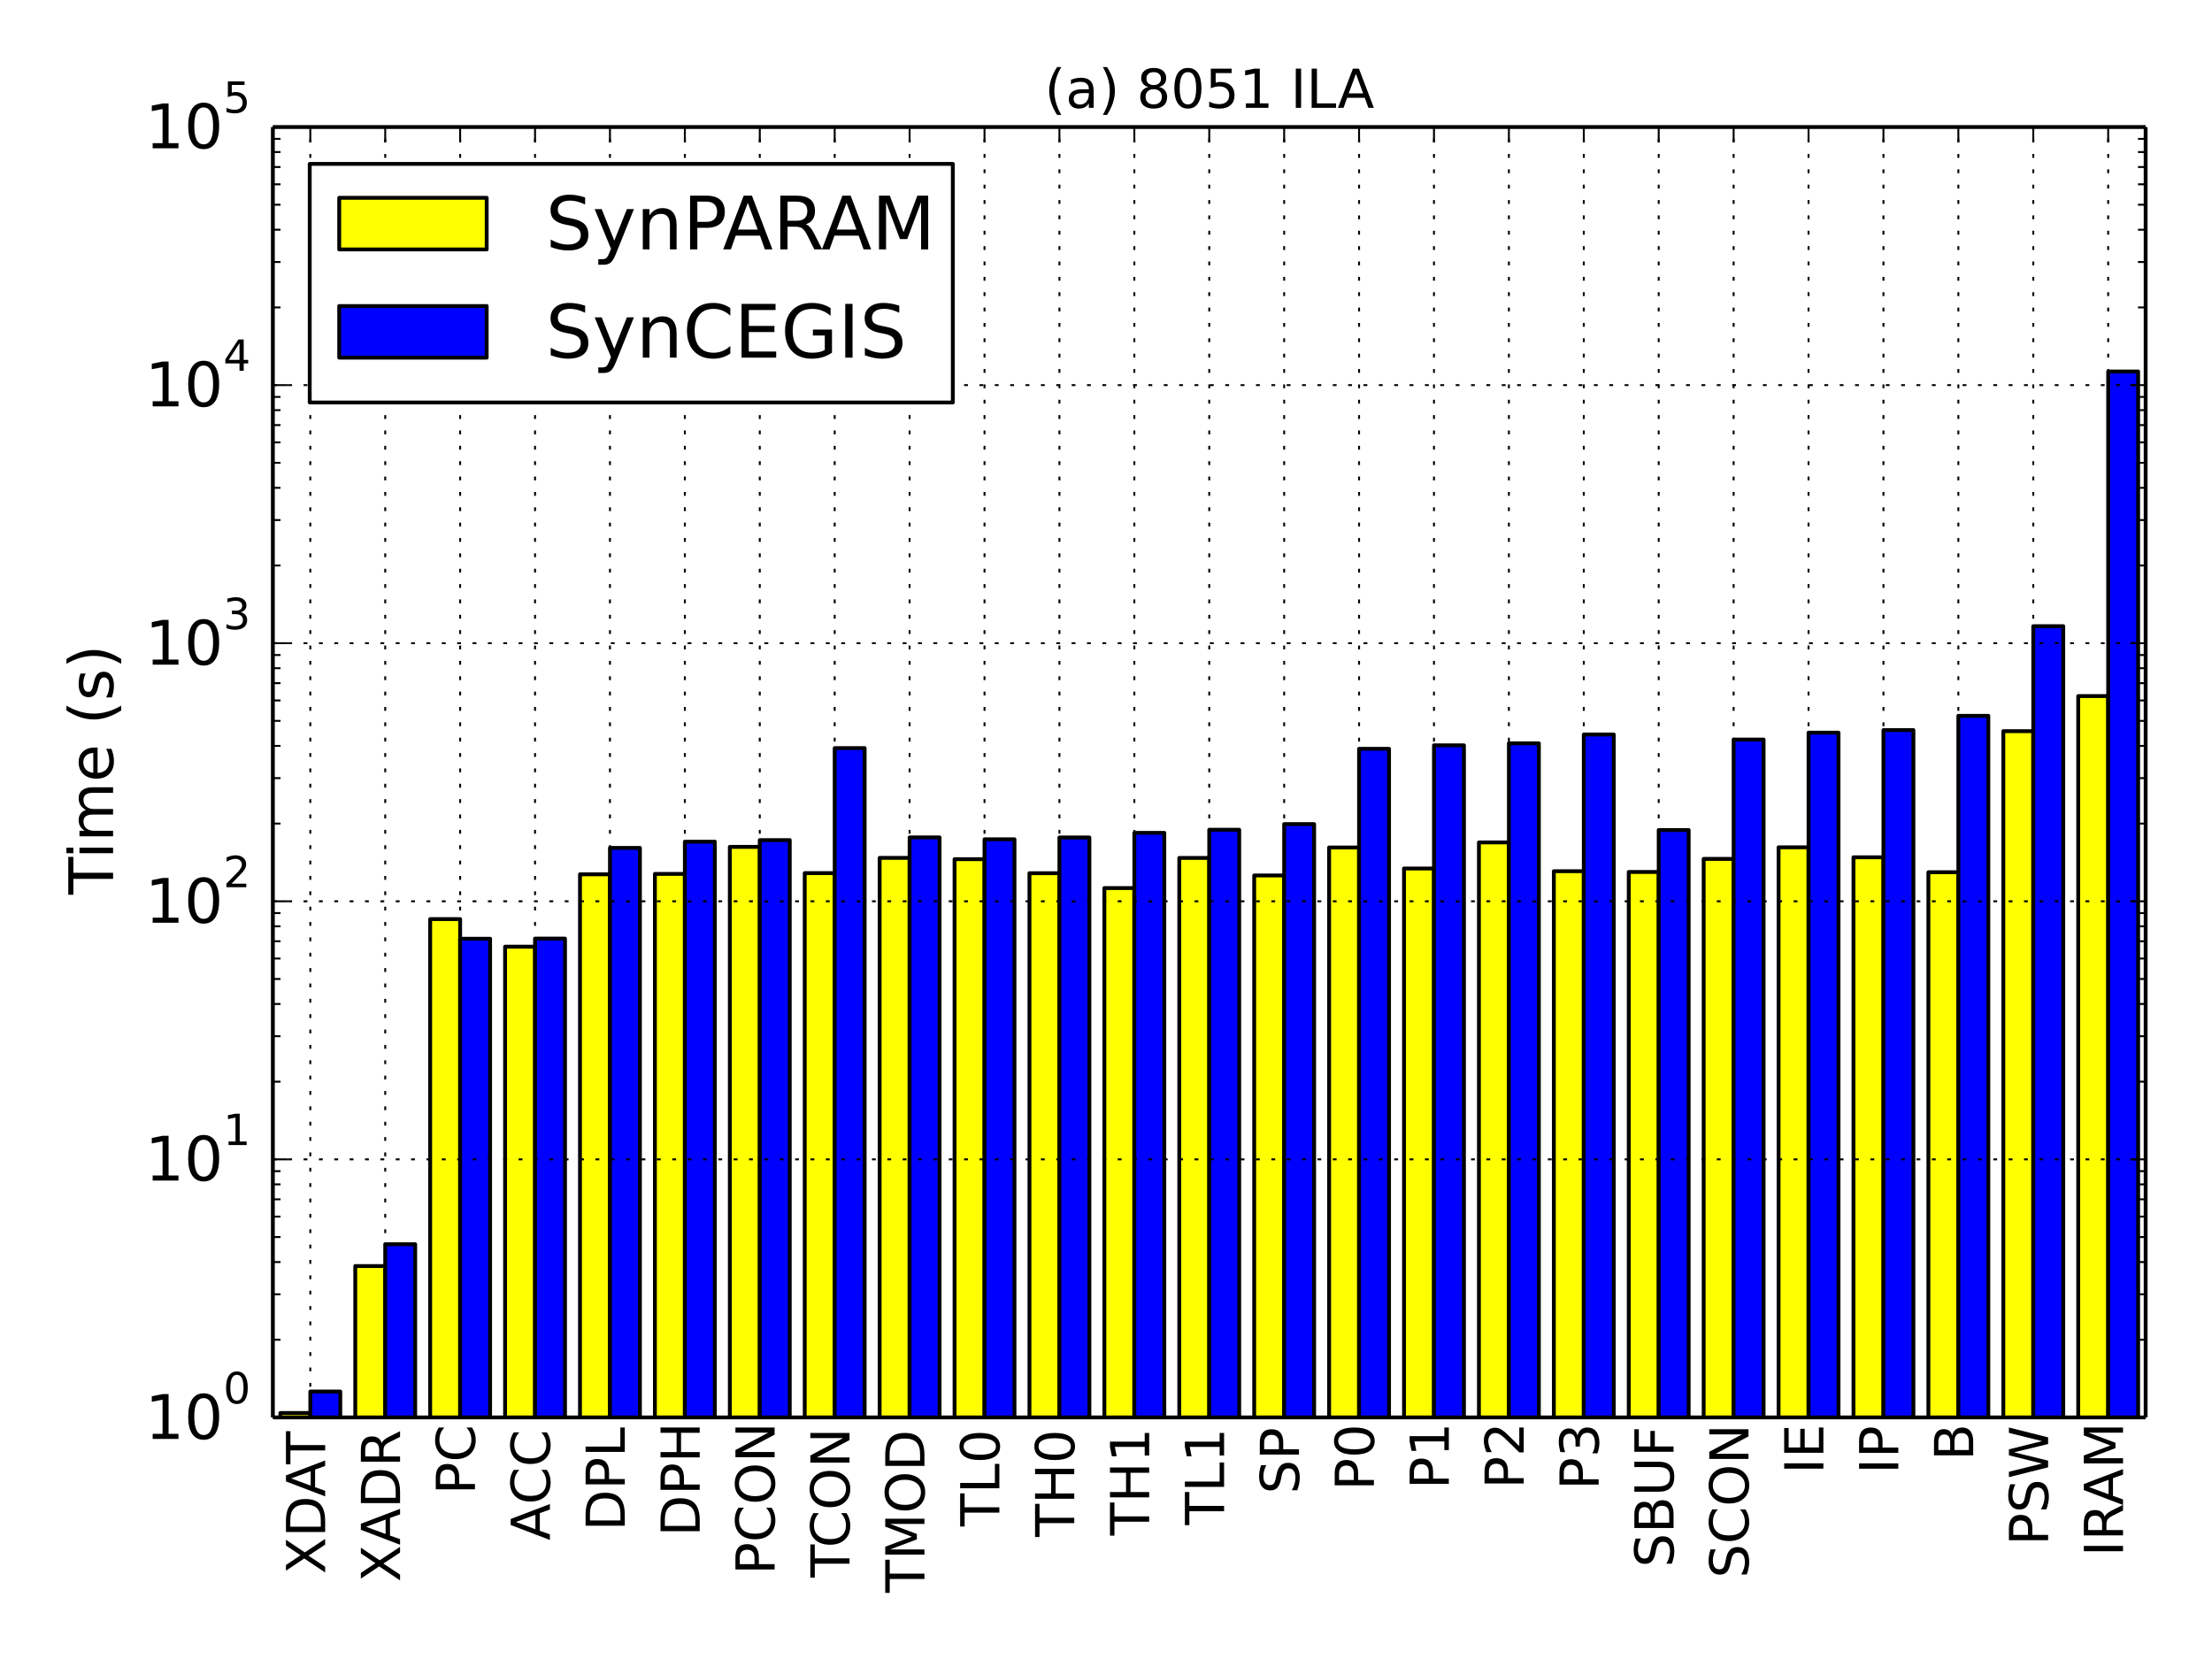 <?xml version="1.0" encoding="utf-8" standalone="no"?>
<!DOCTYPE svg PUBLIC "-//W3C//DTD SVG 1.1//EN"
  "http://www.w3.org/Graphics/SVG/1.1/DTD/svg11.dtd">
<!-- Created with matplotlib (http://matplotlib.org/) -->
<svg height="432pt" version="1.1" viewBox="0 0 576 432" width="576pt" xmlns="http://www.w3.org/2000/svg" xmlns:xlink="http://www.w3.org/1999/xlink">
 <defs>
  <style type="text/css">
*{stroke-linecap:butt;stroke-linejoin:round;}
  </style>
 </defs>
 <g id="figure_1">
  <g id="patch_1">
   <path d="
M0 432
L576 432
L576 0
L0 0
z
" style="fill:#ffffff;"/>
  </g>
  <g id="axes_1">
   <g id="patch_2">
    <path d="
M71.051 369.095
L558.72 369.095
L558.72 33.08
L71.051 33.08
z
" style="fill:#ffffff;"/>
   </g>
   <g id="patch_3">
    <path clip-path="url(#p4914b1fb31)" d="
M73.002 20597.2
L80.805 20597.2
L80.805 367.95
L73.002 367.95
z
" style="fill:#ffff00;stroke:#000000;"/>
   </g>
   <g id="patch_4">
    <path clip-path="url(#p4914b1fb31)" d="
M92.509 20597.2
L100.311 20597.2
L100.311 329.675
L92.509 329.675
z
" style="fill:#ffff00;stroke:#000000;"/>
   </g>
   <g id="patch_5">
    <path clip-path="url(#p4914b1fb31)" d="
M112.016 20597.2
L119.818 20597.2
L119.818 239.329
L112.016 239.329
z
" style="fill:#ffff00;stroke:#000000;"/>
   </g>
   <g id="patch_6">
    <path clip-path="url(#p4914b1fb31)" d="
M131.522 20597.2
L139.325 20597.2
L139.325 246.513
L131.522 246.513
z
" style="fill:#ffff00;stroke:#000000;"/>
   </g>
   <g id="patch_7">
    <path clip-path="url(#p4914b1fb31)" d="
M151.029 20597.2
L158.832 20597.2
L158.832 227.667
L151.029 227.667
z
" style="fill:#ffff00;stroke:#000000;"/>
   </g>
   <g id="patch_8">
    <path clip-path="url(#p4914b1fb31)" d="
M170.536 20597.2
L178.338 20597.2
L178.338 227.56
L170.536 227.56
z
" style="fill:#ffff00;stroke:#000000;"/>
   </g>
   <g id="patch_9">
    <path clip-path="url(#p4914b1fb31)" d="
M190.043 20597.2
L197.845 20597.2
L197.845 220.523
L190.043 220.523
z
" style="fill:#ffff00;stroke:#000000;"/>
   </g>
   <g id="patch_10">
    <path clip-path="url(#p4914b1fb31)" d="
M209.549 20597.2
L217.352 20597.2
L217.352 227.359
L209.549 227.359
z
" style="fill:#ffff00;stroke:#000000;"/>
   </g>
   <g id="patch_11">
    <path clip-path="url(#p4914b1fb31)" d="
M229.056 20597.2
L236.859 20597.2
L236.859 223.393
L229.056 223.393
z
" style="fill:#ffff00;stroke:#000000;"/>
   </g>
   <g id="patch_12">
    <path clip-path="url(#p4914b1fb31)" d="
M248.563 20597.2
L256.365 20597.2
L256.365 223.73
L248.563 223.73
z
" style="fill:#ffff00;stroke:#000000;"/>
   </g>
   <g id="patch_13">
    <path clip-path="url(#p4914b1fb31)" d="
M268.069 20597.2
L275.872 20597.2
L275.872 227.377
L268.069 227.377
z
" style="fill:#ffff00;stroke:#000000;"/>
   </g>
   <g id="patch_14">
    <path clip-path="url(#p4914b1fb31)" d="
M287.576 20597.2
L295.379 20597.2
L295.379 231.251
L287.576 231.251
z
" style="fill:#ffff00;stroke:#000000;"/>
   </g>
   <g id="patch_15">
    <path clip-path="url(#p4914b1fb31)" d="
M307.083 20597.2
L314.886 20597.2
L314.886 223.405
L307.083 223.405
z
" style="fill:#ffff00;stroke:#000000;"/>
   </g>
   <g id="patch_16">
    <path clip-path="url(#p4914b1fb31)" d="
M326.59 20597.2
L334.392 20597.2
L334.392 227.972
L326.59 227.972
z
" style="fill:#ffff00;stroke:#000000;"/>
   </g>
   <g id="patch_17">
    <path clip-path="url(#p4914b1fb31)" d="
M346.096 20597.2
L353.899 20597.2
L353.899 220.685
L346.096 220.685
z
" style="fill:#ffff00;stroke:#000000;"/>
   </g>
   <g id="patch_18">
    <path clip-path="url(#p4914b1fb31)" d="
M365.603 20597.2
L373.406 20597.2
L373.406 226.147
L365.603 226.147
z
" style="fill:#ffff00;stroke:#000000;"/>
   </g>
   <g id="patch_19">
    <path clip-path="url(#p4914b1fb31)" d="
M385.11 20597.2
L392.913 20597.2
L392.913 219.359
L385.11 219.359
z
" style="fill:#ffff00;stroke:#000000;"/>
   </g>
   <g id="patch_20">
    <path clip-path="url(#p4914b1fb31)" d="
M404.617 20597.2
L412.419 20597.2
L412.419 226.853
L404.617 226.853
z
" style="fill:#ffff00;stroke:#000000;"/>
   </g>
   <g id="patch_21">
    <path clip-path="url(#p4914b1fb31)" d="
M424.123 20597.2
L431.926 20597.2
L431.926 227.054
L424.123 227.054
z
" style="fill:#ffff00;stroke:#000000;"/>
   </g>
   <g id="patch_22">
    <path clip-path="url(#p4914b1fb31)" d="
M443.63 20597.2
L451.433 20597.2
L451.433 223.658
L443.63 223.658
z
" style="fill:#ffff00;stroke:#000000;"/>
   </g>
   <g id="patch_23">
    <path clip-path="url(#p4914b1fb31)" d="
M463.137 20597.2
L470.94 20597.2
L470.94 220.64
L463.137 220.64
z
" style="fill:#ffff00;stroke:#000000;"/>
   </g>
   <g id="patch_24">
    <path clip-path="url(#p4914b1fb31)" d="
M482.644 20597.2
L490.446 20597.2
L490.446 223.233
L482.644 223.233
z
" style="fill:#ffff00;stroke:#000000;"/>
   </g>
   <g id="patch_25">
    <path clip-path="url(#p4914b1fb31)" d="
M502.15 20597.2
L509.953 20597.2
L509.953 227.126
L502.15 227.126
z
" style="fill:#ffff00;stroke:#000000;"/>
   </g>
   <g id="patch_26">
    <path clip-path="url(#p4914b1fb31)" d="
M521.657 20597.2
L529.46 20597.2
L529.46 190.392
L521.657 190.392
z
" style="fill:#ffff00;stroke:#000000;"/>
   </g>
   <g id="patch_27">
    <path clip-path="url(#p4914b1fb31)" d="
M541.164 20597.2
L548.967 20597.2
L548.967 181.261
L541.164 181.261
z
" style="fill:#ffff00;stroke:#000000;"/>
   </g>
   <g id="patch_28">
    <path clip-path="url(#p4914b1fb31)" d="
M80.805 20597.2
L88.607 20597.2
L88.607 362.35
L80.805 362.35
z
" style="fill:#0000ff;stroke:#000000;"/>
   </g>
   <g id="patch_29">
    <path clip-path="url(#p4914b1fb31)" d="
M100.311 20597.2
L108.114 20597.2
L108.114 323.99
L100.311 323.99
z
" style="fill:#0000ff;stroke:#000000;"/>
   </g>
   <g id="patch_30">
    <path clip-path="url(#p4914b1fb31)" d="
M119.818 20597.2
L127.621 20597.2
L127.621 244.443
L119.818 244.443
z
" style="fill:#0000ff;stroke:#000000;"/>
   </g>
   <g id="patch_31">
    <path clip-path="url(#p4914b1fb31)" d="
M139.325 20597.2
L147.128 20597.2
L147.128 244.407
L139.325 244.407
z
" style="fill:#0000ff;stroke:#000000;"/>
   </g>
   <g id="patch_32">
    <path clip-path="url(#p4914b1fb31)" d="
M158.832 20597.2
L166.634 20597.2
L166.634 220.79
L158.832 220.79
z
" style="fill:#0000ff;stroke:#000000;"/>
   </g>
   <g id="patch_33">
    <path clip-path="url(#p4914b1fb31)" d="
M178.338 20597.2
L186.141 20597.2
L186.141 219.173
L178.338 219.173
z
" style="fill:#0000ff;stroke:#000000;"/>
   </g>
   <g id="patch_34">
    <path clip-path="url(#p4914b1fb31)" d="
M197.845 20597.2
L205.648 20597.2
L205.648 218.759
L197.845 218.759
z
" style="fill:#0000ff;stroke:#000000;"/>
   </g>
   <g id="patch_35">
    <path clip-path="url(#p4914b1fb31)" d="
M217.352 20597.2
L225.155 20597.2
L225.155 194.803
L217.352 194.803
z
" style="fill:#0000ff;stroke:#000000;"/>
   </g>
   <g id="patch_36">
    <path clip-path="url(#p4914b1fb31)" d="
M236.859 20597.2
L244.661 20597.2
L244.661 218.056
L236.859 218.056
z
" style="fill:#0000ff;stroke:#000000;"/>
   </g>
   <g id="patch_37">
    <path clip-path="url(#p4914b1fb31)" d="
M256.365 20597.2
L264.168 20597.2
L264.168 218.544
L256.365 218.544
z
" style="fill:#0000ff;stroke:#000000;"/>
   </g>
   <g id="patch_38">
    <path clip-path="url(#p4914b1fb31)" d="
M275.872 20597.2
L283.675 20597.2
L283.675 218.082
L275.872 218.082
z
" style="fill:#0000ff;stroke:#000000;"/>
   </g>
   <g id="patch_39">
    <path clip-path="url(#p4914b1fb31)" d="
M295.379 20597.2
L303.182 20597.2
L303.182 216.869
L295.379 216.869
z
" style="fill:#0000ff;stroke:#000000;"/>
   </g>
   <g id="patch_40">
    <path clip-path="url(#p4914b1fb31)" d="
M314.886 20597.2
L322.688 20597.2
L322.688 216.067
L314.886 216.067
z
" style="fill:#0000ff;stroke:#000000;"/>
   </g>
   <g id="patch_41">
    <path clip-path="url(#p4914b1fb31)" d="
M334.392 20597.2
L342.195 20597.2
L342.195 214.591
L334.392 214.591
z
" style="fill:#0000ff;stroke:#000000;"/>
   </g>
   <g id="patch_42">
    <path clip-path="url(#p4914b1fb31)" d="
M353.899 20597.2
L361.702 20597.2
L361.702 194.992
L353.899 194.992
z
" style="fill:#0000ff;stroke:#000000;"/>
   </g>
   <g id="patch_43">
    <path clip-path="url(#p4914b1fb31)" d="
M373.406 20597.2
L381.209 20597.2
L381.209 194.085
L373.406 194.085
z
" style="fill:#0000ff;stroke:#000000;"/>
   </g>
   <g id="patch_44">
    <path clip-path="url(#p4914b1fb31)" d="
M392.913 20597.2
L400.715 20597.2
L400.715 193.564
L392.913 193.564
z
" style="fill:#0000ff;stroke:#000000;"/>
   </g>
   <g id="patch_45">
    <path clip-path="url(#p4914b1fb31)" d="
M412.419 20597.2
L420.222 20597.2
L420.222 191.256
L412.419 191.256
z
" style="fill:#0000ff;stroke:#000000;"/>
   </g>
   <g id="patch_46">
    <path clip-path="url(#p4914b1fb31)" d="
M431.926 20597.2
L439.729 20597.2
L439.729 216.138
L431.926 216.138
z
" style="fill:#0000ff;stroke:#000000;"/>
   </g>
   <g id="patch_47">
    <path clip-path="url(#p4914b1fb31)" d="
M451.433 20597.2
L459.236 20597.2
L459.236 192.57
L451.433 192.57
z
" style="fill:#0000ff;stroke:#000000;"/>
   </g>
   <g id="patch_48">
    <path clip-path="url(#p4914b1fb31)" d="
M470.94 20597.2
L478.742 20597.2
L478.742 190.778
L470.94 190.778
z
" style="fill:#0000ff;stroke:#000000;"/>
   </g>
   <g id="patch_49">
    <path clip-path="url(#p4914b1fb31)" d="
M490.446 20597.2
L498.249 20597.2
L498.249 190.116
L490.446 190.116
z
" style="fill:#0000ff;stroke:#000000;"/>
   </g>
   <g id="patch_50">
    <path clip-path="url(#p4914b1fb31)" d="
M509.953 20597.2
L517.756 20597.2
L517.756 186.395
L509.953 186.395
z
" style="fill:#0000ff;stroke:#000000;"/>
   </g>
   <g id="patch_51">
    <path clip-path="url(#p4914b1fb31)" d="
M529.46 20597.2
L537.263 20597.2
L537.263 163.061
L529.46 163.061
z
" style="fill:#0000ff;stroke:#000000;"/>
   </g>
   <g id="patch_52">
    <path clip-path="url(#p4914b1fb31)" d="
M548.967 20597.2
L556.769 20597.2
L556.769 96.724
L548.967 96.724
z
" style="fill:#0000ff;stroke:#000000;"/>
   </g>
   <g id="matplotlib.axis_1">
    <g id="xtick_1">
     <g id="line2d_1">
      <path clip-path="url(#p4914b1fb31)" d="
M80.805 369.095
L80.805 33.08" style="fill:none;stroke:#000000;stroke-dasharray:1,3;stroke-dashoffset:0.0;stroke-width:0.5;"/>
     </g>
     <g id="line2d_2">
      <defs>
       <path d="
M0 0
L0 -4" id="m93b0483c22" style="stroke:#000000;stroke-width:0.5;"/>
      </defs>
      <g>
       <use style="stroke:#000000;stroke-width:0.5;" x="80.805" xlink:href="#m93b0483c22" y="369.095"/>
      </g>
     </g>
     <g id="line2d_3">
      <defs>
       <path d="
M0 0
L0 4" id="m741efc42ff" style="stroke:#000000;stroke-width:0.5;"/>
      </defs>
      <g>
       <use style="stroke:#000000;stroke-width:0.5;" x="80.805" xlink:href="#m741efc42ff" y="33.08"/>
      </g>
     </g>
     <g id="text_1">
      <!-- XDAT -->
      <defs>
       <path d="
M19.672 64.797
L19.672 8.109
L31.594 8.109
Q46.688 8.109 53.688 14.938
Q60.688 21.781 60.688 36.531
Q60.688 51.172 53.688 57.984
Q46.688 64.797 31.594 64.797
z

M9.812 72.906
L30.078 72.906
Q51.266 72.906 61.172 64.094
Q71.094 55.281 71.094 36.531
Q71.094 17.672 61.125 8.828
Q51.172 0 30.078 0
L9.812 0
z
" id="DejaVuSans-44"/>
       <path d="
M6.297 72.906
L16.891 72.906
L35.016 45.797
L53.219 72.906
L63.812 72.906
L40.375 37.891
L65.375 0
L54.781 0
L34.281 31
L13.625 0
L2.984 0
L29 38.922
z
" id="DejaVuSans-58"/>
       <path d="
M34.188 63.188
L20.797 26.906
L47.609 26.906
z

M28.609 72.906
L39.797 72.906
L67.578 0
L57.328 0
L50.688 18.703
L17.828 18.703
L11.188 0
L0.781 0
z
" id="DejaVuSans-41"/>
       <path d="
M-0.297 72.906
L61.375 72.906
L61.375 64.594
L35.5 64.594
L35.5 0
L25.594 0
L25.594 64.594
L-0.297 64.594
z
" id="DejaVuSans-54"/>
      </defs>
      <g transform="translate(84.668 409.887)rotate(-90.0)scale(0.14 -0.14)">
       <use xlink:href="#DejaVuSans-58"/>
       <use x="68.506" xlink:href="#DejaVuSans-44"/>
       <use x="143.758" xlink:href="#DejaVuSans-41"/>
       <use x="204.416" xlink:href="#DejaVuSans-54"/>
      </g>
     </g>
    </g>
    <g id="xtick_2">
     <g id="line2d_4">
      <path clip-path="url(#p4914b1fb31)" d="
M100.311 369.095
L100.311 33.08" style="fill:none;stroke:#000000;stroke-dasharray:1,3;stroke-dashoffset:0.0;stroke-width:0.5;"/>
     </g>
     <g id="line2d_5">
      <g>
       <use style="stroke:#000000;stroke-width:0.5;" x="100.311" xlink:href="#m93b0483c22" y="369.095"/>
      </g>
     </g>
     <g id="line2d_6">
      <g>
       <use style="stroke:#000000;stroke-width:0.5;" x="100.311" xlink:href="#m741efc42ff" y="33.08"/>
      </g>
     </g>
     <g id="text_2">
      <!-- XADR -->
      <defs>
       <path d="
M44.391 34.188
Q47.562 33.109 50.562 29.594
Q53.562 26.078 56.594 19.922
L66.609 0
L56 0
L46.688 18.703
Q43.062 26.031 39.672 28.422
Q36.281 30.812 30.422 30.812
L19.672 30.812
L19.672 0
L9.812 0
L9.812 72.906
L32.078 72.906
Q44.578 72.906 50.734 67.672
Q56.891 62.453 56.891 51.906
Q56.891 45.016 53.688 40.469
Q50.484 35.938 44.391 34.188
M19.672 64.797
L19.672 38.922
L32.078 38.922
Q39.203 38.922 42.844 42.219
Q46.484 45.516 46.484 51.906
Q46.484 58.297 42.844 61.547
Q39.203 64.797 32.078 64.797
z
" id="DejaVuSans-52"/>
      </defs>
      <g transform="translate(104.175 411.949)rotate(-90.0)scale(0.14 -0.14)">
       <use xlink:href="#DejaVuSans-58"/>
       <use x="68.506" xlink:href="#DejaVuSans-41"/>
       <use x="136.914" xlink:href="#DejaVuSans-44"/>
       <use x="213.916" xlink:href="#DejaVuSans-52"/>
      </g>
     </g>
    </g>
    <g id="xtick_3">
     <g id="line2d_7">
      <path clip-path="url(#p4914b1fb31)" d="
M119.818 369.095
L119.818 33.08" style="fill:none;stroke:#000000;stroke-dasharray:1,3;stroke-dashoffset:0.0;stroke-width:0.5;"/>
     </g>
     <g id="line2d_8">
      <g>
       <use style="stroke:#000000;stroke-width:0.5;" x="119.818" xlink:href="#m93b0483c22" y="369.095"/>
      </g>
     </g>
     <g id="line2d_9">
      <g>
       <use style="stroke:#000000;stroke-width:0.5;" x="119.818" xlink:href="#m741efc42ff" y="33.08"/>
      </g>
     </g>
     <g id="text_3">
      <!-- PC -->
      <defs>
       <path d="
M19.672 64.797
L19.672 37.406
L32.078 37.406
Q38.969 37.406 42.719 40.969
Q46.484 44.531 46.484 51.125
Q46.484 57.672 42.719 61.234
Q38.969 64.797 32.078 64.797
z

M9.812 72.906
L32.078 72.906
Q44.344 72.906 50.609 67.359
Q56.891 61.812 56.891 51.125
Q56.891 40.328 50.609 34.812
Q44.344 29.297 32.078 29.297
L19.672 29.297
L19.672 0
L9.812 0
z
" id="DejaVuSans-50"/>
       <path d="
M64.406 67.281
L64.406 56.891
Q59.422 61.531 53.781 63.812
Q48.141 66.109 41.797 66.109
Q29.297 66.109 22.656 58.469
Q16.016 50.828 16.016 36.375
Q16.016 21.969 22.656 14.328
Q29.297 6.688 41.797 6.688
Q48.141 6.688 53.781 8.984
Q59.422 11.281 64.406 15.922
L64.406 5.609
Q59.234 2.094 53.438 0.328
Q47.656 -1.422 41.219 -1.422
Q24.656 -1.422 15.125 8.703
Q5.609 18.844 5.609 36.375
Q5.609 53.953 15.125 64.078
Q24.656 74.219 41.219 74.219
Q47.75 74.219 53.531 72.484
Q59.328 70.75 64.406 67.281" id="DejaVuSans-43"/>
      </defs>
      <g transform="translate(123.681 389.18)rotate(-90.0)scale(0.14 -0.14)">
       <use xlink:href="#DejaVuSans-50"/>
       <use x="60.303" xlink:href="#DejaVuSans-43"/>
      </g>
     </g>
    </g>
    <g id="xtick_4">
     <g id="line2d_10">
      <path clip-path="url(#p4914b1fb31)" d="
M139.325 369.095
L139.325 33.08" style="fill:none;stroke:#000000;stroke-dasharray:1,3;stroke-dashoffset:0.0;stroke-width:0.5;"/>
     </g>
     <g id="line2d_11">
      <g>
       <use style="stroke:#000000;stroke-width:0.5;" x="139.325" xlink:href="#m93b0483c22" y="369.095"/>
      </g>
     </g>
     <g id="line2d_12">
      <g>
       <use style="stroke:#000000;stroke-width:0.5;" x="139.325" xlink:href="#m741efc42ff" y="33.08"/>
      </g>
     </g>
     <g id="text_4">
      <!-- ACC -->
      <g transform="translate(143.188 401.11)rotate(-90.0)scale(0.14 -0.14)">
       <use xlink:href="#DejaVuSans-41"/>
       <use x="66.658" xlink:href="#DejaVuSans-43"/>
       <use x="136.482" xlink:href="#DejaVuSans-43"/>
      </g>
     </g>
    </g>
    <g id="xtick_5">
     <g id="line2d_13">
      <path clip-path="url(#p4914b1fb31)" d="
M158.832 369.095
L158.832 33.08" style="fill:none;stroke:#000000;stroke-dasharray:1,3;stroke-dashoffset:0.0;stroke-width:0.5;"/>
     </g>
     <g id="line2d_14">
      <g>
       <use style="stroke:#000000;stroke-width:0.5;" x="158.832" xlink:href="#m93b0483c22" y="369.095"/>
      </g>
     </g>
     <g id="line2d_15">
      <g>
       <use style="stroke:#000000;stroke-width:0.5;" x="158.832" xlink:href="#m741efc42ff" y="33.08"/>
      </g>
     </g>
     <g id="text_5">
      <!-- DPL -->
      <defs>
       <path d="
M9.812 72.906
L19.672 72.906
L19.672 8.297
L55.172 8.297
L55.172 0
L9.812 0
z
" id="DejaVuSans-4c"/>
      </defs>
      <g transform="translate(162.695 398.667)rotate(-90.0)scale(0.14 -0.14)">
       <use xlink:href="#DejaVuSans-44"/>
       <use x="77.002" xlink:href="#DejaVuSans-50"/>
       <use x="137.305" xlink:href="#DejaVuSans-4c"/>
      </g>
     </g>
    </g>
    <g id="xtick_6">
     <g id="line2d_16">
      <path clip-path="url(#p4914b1fb31)" d="
M178.338 369.095
L178.338 33.08" style="fill:none;stroke:#000000;stroke-dasharray:1,3;stroke-dashoffset:0.0;stroke-width:0.5;"/>
     </g>
     <g id="line2d_17">
      <g>
       <use style="stroke:#000000;stroke-width:0.5;" x="178.338" xlink:href="#m93b0483c22" y="369.095"/>
      </g>
     </g>
     <g id="line2d_18">
      <g>
       <use style="stroke:#000000;stroke-width:0.5;" x="178.338" xlink:href="#m741efc42ff" y="33.08"/>
      </g>
     </g>
     <g id="text_6">
      <!-- DPH -->
      <defs>
       <path d="
M9.812 72.906
L19.672 72.906
L19.672 43.016
L55.516 43.016
L55.516 72.906
L65.375 72.906
L65.375 0
L55.516 0
L55.516 34.719
L19.672 34.719
L19.672 0
L9.812 0
z
" id="DejaVuSans-48"/>
      </defs>
      <g transform="translate(182.202 400.095)rotate(-90.0)scale(0.14 -0.14)">
       <use xlink:href="#DejaVuSans-44"/>
       <use x="77.002" xlink:href="#DejaVuSans-50"/>
       <use x="137.305" xlink:href="#DejaVuSans-48"/>
      </g>
     </g>
    </g>
    <g id="xtick_7">
     <g id="line2d_19">
      <path clip-path="url(#p4914b1fb31)" d="
M197.845 369.095
L197.845 33.08" style="fill:none;stroke:#000000;stroke-dasharray:1,3;stroke-dashoffset:0.0;stroke-width:0.5;"/>
     </g>
     <g id="line2d_20">
      <g>
       <use style="stroke:#000000;stroke-width:0.5;" x="197.845" xlink:href="#m93b0483c22" y="369.095"/>
      </g>
     </g>
     <g id="line2d_21">
      <g>
       <use style="stroke:#000000;stroke-width:0.5;" x="197.845" xlink:href="#m741efc42ff" y="33.08"/>
      </g>
     </g>
     <g id="text_7">
      <!-- PCON -->
      <defs>
       <path d="
M9.812 72.906
L23.094 72.906
L55.422 11.922
L55.422 72.906
L64.984 72.906
L64.984 0
L51.703 0
L19.391 60.984
L19.391 0
L9.812 0
z
" id="DejaVuSans-4e"/>
       <path d="
M39.406 66.219
Q28.656 66.219 22.328 58.203
Q16.016 50.203 16.016 36.375
Q16.016 22.609 22.328 14.594
Q28.656 6.594 39.406 6.594
Q50.141 6.594 56.422 14.594
Q62.703 22.609 62.703 36.375
Q62.703 50.203 56.422 58.203
Q50.141 66.219 39.406 66.219
M39.406 74.219
Q54.734 74.219 63.906 63.938
Q73.094 53.656 73.094 36.375
Q73.094 19.141 63.906 8.859
Q54.734 -1.422 39.406 -1.422
Q24.031 -1.422 14.812 8.828
Q5.609 19.094 5.609 36.375
Q5.609 53.656 14.812 63.938
Q24.031 74.219 39.406 74.219" id="DejaVuSans-4f"/>
      </defs>
      <g transform="translate(201.708 410.057)rotate(-90.0)scale(0.14 -0.14)">
       <use xlink:href="#DejaVuSans-50"/>
       <use x="60.303" xlink:href="#DejaVuSans-43"/>
       <use x="130.127" xlink:href="#DejaVuSans-4f"/>
       <use x="208.838" xlink:href="#DejaVuSans-4e"/>
      </g>
     </g>
    </g>
    <g id="xtick_8">
     <g id="line2d_22">
      <path clip-path="url(#p4914b1fb31)" d="
M217.352 369.095
L217.352 33.08" style="fill:none;stroke:#000000;stroke-dasharray:1,3;stroke-dashoffset:0.0;stroke-width:0.5;"/>
     </g>
     <g id="line2d_23">
      <g>
       <use style="stroke:#000000;stroke-width:0.5;" x="217.352" xlink:href="#m93b0483c22" y="369.095"/>
      </g>
     </g>
     <g id="line2d_24">
      <g>
       <use style="stroke:#000000;stroke-width:0.5;" x="217.352" xlink:href="#m741efc42ff" y="33.08"/>
      </g>
     </g>
     <g id="text_8">
      <!-- TCON -->
      <g transform="translate(221.215 410.759)rotate(-90.0)scale(0.14 -0.14)">
       <use xlink:href="#DejaVuSans-54"/>
       <use x="55.209" xlink:href="#DejaVuSans-43"/>
       <use x="125.033" xlink:href="#DejaVuSans-4f"/>
       <use x="203.744" xlink:href="#DejaVuSans-4e"/>
      </g>
     </g>
    </g>
    <g id="xtick_9">
     <g id="line2d_25">
      <path clip-path="url(#p4914b1fb31)" d="
M236.859 369.095
L236.859 33.08" style="fill:none;stroke:#000000;stroke-dasharray:1,3;stroke-dashoffset:0.0;stroke-width:0.5;"/>
     </g>
     <g id="line2d_26">
      <g>
       <use style="stroke:#000000;stroke-width:0.5;" x="236.859" xlink:href="#m93b0483c22" y="369.095"/>
      </g>
     </g>
     <g id="line2d_27">
      <g>
       <use style="stroke:#000000;stroke-width:0.5;" x="236.859" xlink:href="#m741efc42ff" y="33.08"/>
      </g>
     </g>
     <g id="text_9">
      <!-- TMOD -->
      <defs>
       <path d="
M9.812 72.906
L24.516 72.906
L43.109 23.297
L61.812 72.906
L76.516 72.906
L76.516 0
L66.891 0
L66.891 64.016
L48.094 14.016
L38.188 14.016
L19.391 64.016
L19.391 0
L9.812 0
z
" id="DejaVuSans-4d"/>
      </defs>
      <g transform="translate(240.722 414.741)rotate(-90.0)scale(0.14 -0.14)">
       <use xlink:href="#DejaVuSans-54"/>
       <use x="61.084" xlink:href="#DejaVuSans-4d"/>
       <use x="147.363" xlink:href="#DejaVuSans-4f"/>
       <use x="226.074" xlink:href="#DejaVuSans-44"/>
      </g>
     </g>
    </g>
    <g id="xtick_10">
     <g id="line2d_28">
      <path clip-path="url(#p4914b1fb31)" d="
M256.365 369.095
L256.365 33.08" style="fill:none;stroke:#000000;stroke-dasharray:1,3;stroke-dashoffset:0.0;stroke-width:0.5;"/>
     </g>
     <g id="line2d_29">
      <g>
       <use style="stroke:#000000;stroke-width:0.5;" x="256.365" xlink:href="#m93b0483c22" y="369.095"/>
      </g>
     </g>
     <g id="line2d_30">
      <g>
       <use style="stroke:#000000;stroke-width:0.5;" x="256.365" xlink:href="#m741efc42ff" y="33.08"/>
      </g>
     </g>
     <g id="text_10">
      <!-- TL0 -->
      <defs>
       <path d="
M31.781 66.406
Q24.172 66.406 20.328 58.906
Q16.5 51.422 16.5 36.375
Q16.5 21.391 20.328 13.891
Q24.172 6.391 31.781 6.391
Q39.453 6.391 43.281 13.891
Q47.125 21.391 47.125 36.375
Q47.125 51.422 43.281 58.906
Q39.453 66.406 31.781 66.406
M31.781 74.219
Q44.047 74.219 50.516 64.516
Q56.984 54.828 56.984 36.375
Q56.984 17.969 50.516 8.266
Q44.047 -1.422 31.781 -1.422
Q19.531 -1.422 13.062 8.266
Q6.594 17.969 6.594 36.375
Q6.594 54.828 13.062 64.516
Q19.531 74.219 31.781 74.219" id="DejaVuSans-30"/>
      </defs>
      <g transform="translate(260.229 397.466)rotate(-90.0)scale(0.14 -0.14)">
       <use xlink:href="#DejaVuSans-54"/>
       <use x="61.084" xlink:href="#DejaVuSans-4c"/>
       <use x="116.797" xlink:href="#DejaVuSans-30"/>
      </g>
     </g>
    </g>
    <g id="xtick_11">
     <g id="line2d_31">
      <path clip-path="url(#p4914b1fb31)" d="
M275.872 369.095
L275.872 33.08" style="fill:none;stroke:#000000;stroke-dasharray:1,3;stroke-dashoffset:0.0;stroke-width:0.5;"/>
     </g>
     <g id="line2d_32">
      <g>
       <use style="stroke:#000000;stroke-width:0.5;" x="275.872" xlink:href="#m93b0483c22" y="369.095"/>
      </g>
     </g>
     <g id="line2d_33">
      <g>
       <use style="stroke:#000000;stroke-width:0.5;" x="275.872" xlink:href="#m741efc42ff" y="33.08"/>
      </g>
     </g>
     <g id="text_11">
      <!-- TH0 -->
      <g transform="translate(279.735 400.194)rotate(-90.0)scale(0.14 -0.14)">
       <use xlink:href="#DejaVuSans-54"/>
       <use x="61.084" xlink:href="#DejaVuSans-48"/>
       <use x="136.279" xlink:href="#DejaVuSans-30"/>
      </g>
     </g>
    </g>
    <g id="xtick_12">
     <g id="line2d_34">
      <path clip-path="url(#p4914b1fb31)" d="
M295.379 369.095
L295.379 33.08" style="fill:none;stroke:#000000;stroke-dasharray:1,3;stroke-dashoffset:0.0;stroke-width:0.5;"/>
     </g>
     <g id="line2d_35">
      <g>
       <use style="stroke:#000000;stroke-width:0.5;" x="295.379" xlink:href="#m93b0483c22" y="369.095"/>
      </g>
     </g>
     <g id="line2d_36">
      <g>
       <use style="stroke:#000000;stroke-width:0.5;" x="295.379" xlink:href="#m741efc42ff" y="33.08"/>
      </g>
     </g>
     <g id="text_12">
      <!-- TH1 -->
      <defs>
       <path d="
M12.406 8.297
L28.516 8.297
L28.516 63.922
L10.984 60.406
L10.984 69.391
L28.422 72.906
L38.281 72.906
L38.281 8.297
L54.391 8.297
L54.391 0
L12.406 0
z
" id="DejaVuSans-31"/>
      </defs>
      <g transform="translate(299.242 399.831)rotate(-90.0)scale(0.14 -0.14)">
       <use xlink:href="#DejaVuSans-54"/>
       <use x="61.084" xlink:href="#DejaVuSans-48"/>
       <use x="136.279" xlink:href="#DejaVuSans-31"/>
      </g>
     </g>
    </g>
    <g id="xtick_13">
     <g id="line2d_37">
      <path clip-path="url(#p4914b1fb31)" d="
M314.886 369.095
L314.886 33.08" style="fill:none;stroke:#000000;stroke-dasharray:1,3;stroke-dashoffset:0.0;stroke-width:0.5;"/>
     </g>
     <g id="line2d_38">
      <g>
       <use style="stroke:#000000;stroke-width:0.5;" x="314.886" xlink:href="#m93b0483c22" y="369.095"/>
      </g>
     </g>
     <g id="line2d_39">
      <g>
       <use style="stroke:#000000;stroke-width:0.5;" x="314.886" xlink:href="#m741efc42ff" y="33.08"/>
      </g>
     </g>
     <g id="text_13">
      <!-- TL1 -->
      <g transform="translate(318.749 397.103)rotate(-90.0)scale(0.14 -0.14)">
       <use xlink:href="#DejaVuSans-54"/>
       <use x="61.084" xlink:href="#DejaVuSans-4c"/>
       <use x="116.797" xlink:href="#DejaVuSans-31"/>
      </g>
     </g>
    </g>
    <g id="xtick_14">
     <g id="line2d_40">
      <path clip-path="url(#p4914b1fb31)" d="
M334.392 369.095
L334.392 33.08" style="fill:none;stroke:#000000;stroke-dasharray:1,3;stroke-dashoffset:0.0;stroke-width:0.5;"/>
     </g>
     <g id="line2d_41">
      <g>
       <use style="stroke:#000000;stroke-width:0.5;" x="334.392" xlink:href="#m93b0483c22" y="369.095"/>
      </g>
     </g>
     <g id="line2d_42">
      <g>
       <use style="stroke:#000000;stroke-width:0.5;" x="334.392" xlink:href="#m741efc42ff" y="33.08"/>
      </g>
     </g>
     <g id="text_14">
      <!-- SP -->
      <defs>
       <path d="
M53.516 70.516
L53.516 60.891
Q47.906 63.578 42.922 64.891
Q37.938 66.219 33.297 66.219
Q25.25 66.219 20.875 63.094
Q16.5 59.969 16.5 54.203
Q16.5 49.359 19.406 46.891
Q22.312 44.438 30.422 42.922
L36.375 41.703
Q47.406 39.594 52.656 34.297
Q57.906 29 57.906 20.125
Q57.906 9.516 50.797 4.047
Q43.703 -1.422 29.984 -1.422
Q24.812 -1.422 18.969 -0.25
Q13.141 0.922 6.891 3.219
L6.891 13.375
Q12.891 10.016 18.656 8.297
Q24.422 6.594 29.984 6.594
Q38.422 6.594 43.016 9.906
Q47.609 13.234 47.609 19.391
Q47.609 24.75 44.312 27.781
Q41.016 30.812 33.5 32.328
L27.484 33.5
Q16.453 35.688 11.516 40.375
Q6.594 45.062 6.594 53.422
Q6.594 63.094 13.406 68.656
Q20.219 74.219 32.172 74.219
Q37.312 74.219 42.625 73.281
Q47.953 72.359 53.516 70.516" id="DejaVuSans-53"/>
      </defs>
      <g transform="translate(338.256 389.024)rotate(-90.0)scale(0.14 -0.14)">
       <use xlink:href="#DejaVuSans-53"/>
       <use x="63.477" xlink:href="#DejaVuSans-50"/>
      </g>
     </g>
    </g>
    <g id="xtick_15">
     <g id="line2d_43">
      <path clip-path="url(#p4914b1fb31)" d="
M353.899 369.095
L353.899 33.08" style="fill:none;stroke:#000000;stroke-dasharray:1,3;stroke-dashoffset:0.0;stroke-width:0.5;"/>
     </g>
     <g id="line2d_44">
      <g>
       <use style="stroke:#000000;stroke-width:0.5;" x="353.899" xlink:href="#m93b0483c22" y="369.095"/>
      </g>
     </g>
     <g id="line2d_45">
      <g>
       <use style="stroke:#000000;stroke-width:0.5;" x="353.899" xlink:href="#m741efc42ff" y="33.08"/>
      </g>
     </g>
     <g id="text_15">
      <!-- P0 -->
      <g transform="translate(357.762 388.141)rotate(-90.0)scale(0.14 -0.14)">
       <use xlink:href="#DejaVuSans-50"/>
       <use x="60.303" xlink:href="#DejaVuSans-30"/>
      </g>
     </g>
    </g>
    <g id="xtick_16">
     <g id="line2d_46">
      <path clip-path="url(#p4914b1fb31)" d="
M373.406 369.095
L373.406 33.08" style="fill:none;stroke:#000000;stroke-dasharray:1,3;stroke-dashoffset:0.0;stroke-width:0.5;"/>
     </g>
     <g id="line2d_47">
      <g>
       <use style="stroke:#000000;stroke-width:0.5;" x="373.406" xlink:href="#m93b0483c22" y="369.095"/>
      </g>
     </g>
     <g id="line2d_48">
      <g>
       <use style="stroke:#000000;stroke-width:0.5;" x="373.406" xlink:href="#m741efc42ff" y="33.08"/>
      </g>
     </g>
     <g id="text_16">
      <!-- P1 -->
      <g transform="translate(377.269 387.777)rotate(-90.0)scale(0.14 -0.14)">
       <use xlink:href="#DejaVuSans-50"/>
       <use x="60.303" xlink:href="#DejaVuSans-31"/>
      </g>
     </g>
    </g>
    <g id="xtick_17">
     <g id="line2d_49">
      <path clip-path="url(#p4914b1fb31)" d="
M392.913 369.095
L392.913 33.08" style="fill:none;stroke:#000000;stroke-dasharray:1,3;stroke-dashoffset:0.0;stroke-width:0.5;"/>
     </g>
     <g id="line2d_50">
      <g>
       <use style="stroke:#000000;stroke-width:0.5;" x="392.913" xlink:href="#m93b0483c22" y="369.095"/>
      </g>
     </g>
     <g id="line2d_51">
      <g>
       <use style="stroke:#000000;stroke-width:0.5;" x="392.913" xlink:href="#m741efc42ff" y="33.08"/>
      </g>
     </g>
     <g id="text_17">
      <!-- P2 -->
      <defs>
       <path d="
M19.188 8.297
L53.609 8.297
L53.609 0
L7.328 0
L7.328 8.297
Q12.938 14.109 22.625 23.891
Q32.328 33.688 34.812 36.531
Q39.547 41.844 41.422 45.531
Q43.312 49.219 43.312 52.781
Q43.312 58.594 39.234 62.25
Q35.156 65.922 28.609 65.922
Q23.969 65.922 18.812 64.312
Q13.672 62.703 7.812 59.422
L7.812 69.391
Q13.766 71.781 18.938 73
Q24.125 74.219 28.422 74.219
Q39.75 74.219 46.484 68.547
Q53.219 62.891 53.219 53.422
Q53.219 48.922 51.531 44.891
Q49.859 40.875 45.406 35.406
Q44.188 33.984 37.641 27.219
Q31.109 20.453 19.188 8.297" id="DejaVuSans-32"/>
      </defs>
      <g transform="translate(396.776 387.668)rotate(-90.0)scale(0.14 -0.14)">
       <use xlink:href="#DejaVuSans-50"/>
       <use x="60.303" xlink:href="#DejaVuSans-32"/>
      </g>
     </g>
    </g>
    <g id="xtick_18">
     <g id="line2d_52">
      <path clip-path="url(#p4914b1fb31)" d="
M412.419 369.095
L412.419 33.08" style="fill:none;stroke:#000000;stroke-dasharray:1,3;stroke-dashoffset:0.0;stroke-width:0.5;"/>
     </g>
     <g id="line2d_53">
      <g>
       <use style="stroke:#000000;stroke-width:0.5;" x="412.419" xlink:href="#m93b0483c22" y="369.095"/>
      </g>
     </g>
     <g id="line2d_54">
      <g>
       <use style="stroke:#000000;stroke-width:0.5;" x="412.419" xlink:href="#m741efc42ff" y="33.08"/>
      </g>
     </g>
     <g id="text_18">
      <!-- P3 -->
      <defs>
       <path d="
M40.578 39.312
Q47.656 37.797 51.625 33
Q55.609 28.219 55.609 21.188
Q55.609 10.406 48.188 4.484
Q40.766 -1.422 27.094 -1.422
Q22.516 -1.422 17.656 -0.516
Q12.797 0.391 7.625 2.203
L7.625 11.719
Q11.719 9.328 16.594 8.109
Q21.484 6.891 26.812 6.891
Q36.078 6.891 40.938 10.547
Q45.797 14.203 45.797 21.188
Q45.797 27.641 41.281 31.266
Q36.766 34.906 28.719 34.906
L20.219 34.906
L20.219 43.016
L29.109 43.016
Q36.375 43.016 40.234 45.922
Q44.094 48.828 44.094 54.297
Q44.094 59.906 40.109 62.906
Q36.141 65.922 28.719 65.922
Q24.656 65.922 20.016 65.031
Q15.375 64.156 9.812 62.312
L9.812 71.094
Q15.438 72.656 20.344 73.438
Q25.25 74.219 29.594 74.219
Q40.828 74.219 47.359 69.109
Q53.906 64.016 53.906 55.328
Q53.906 49.266 50.438 45.094
Q46.969 40.922 40.578 39.312" id="DejaVuSans-33"/>
      </defs>
      <g transform="translate(416.283 387.948)rotate(-90.0)scale(0.14 -0.14)">
       <use xlink:href="#DejaVuSans-50"/>
       <use x="60.303" xlink:href="#DejaVuSans-33"/>
      </g>
     </g>
    </g>
    <g id="xtick_19">
     <g id="line2d_55">
      <path clip-path="url(#p4914b1fb31)" d="
M431.926 369.095
L431.926 33.08" style="fill:none;stroke:#000000;stroke-dasharray:1,3;stroke-dashoffset:0.0;stroke-width:0.5;"/>
     </g>
     <g id="line2d_56">
      <g>
       <use style="stroke:#000000;stroke-width:0.5;" x="431.926" xlink:href="#m93b0483c22" y="369.095"/>
      </g>
     </g>
     <g id="line2d_57">
      <g>
       <use style="stroke:#000000;stroke-width:0.5;" x="431.926" xlink:href="#m741efc42ff" y="33.08"/>
      </g>
     </g>
     <g id="text_19">
      <!-- SBUF -->
      <defs>
       <path d="
M9.812 72.906
L51.703 72.906
L51.703 64.594
L19.672 64.594
L19.672 43.109
L48.578 43.109
L48.578 34.812
L19.672 34.812
L19.672 0
L9.812 0
z
" id="DejaVuSans-46"/>
       <path d="
M8.688 72.906
L18.609 72.906
L18.609 28.609
Q18.609 16.891 22.844 11.734
Q27.094 6.594 36.625 6.594
Q46.094 6.594 50.344 11.734
Q54.594 16.891 54.594 28.609
L54.594 72.906
L64.5 72.906
L64.5 27.391
Q64.5 13.141 57.438 5.859
Q50.391 -1.422 36.625 -1.422
Q22.797 -1.422 15.734 5.859
Q8.688 13.141 8.688 27.391
z
" id="DejaVuSans-55"/>
       <path d="
M19.672 34.812
L19.672 8.109
L35.5 8.109
Q43.453 8.109 47.281 11.406
Q51.125 14.703 51.125 21.484
Q51.125 28.328 47.281 31.562
Q43.453 34.812 35.5 34.812
z

M19.672 64.797
L19.672 42.828
L34.281 42.828
Q41.5 42.828 45.031 45.531
Q48.578 48.25 48.578 53.812
Q48.578 59.328 45.031 62.062
Q41.5 64.797 34.281 64.797
z

M9.812 72.906
L35.016 72.906
Q46.297 72.906 52.391 68.219
Q58.5 63.531 58.5 54.891
Q58.5 48.188 55.375 44.234
Q52.25 40.281 46.188 39.312
Q53.469 37.75 57.5 32.781
Q61.531 27.828 61.531 20.406
Q61.531 10.641 54.891 5.312
Q48.25 0 35.984 0
L9.812 0
z
" id="DejaVuSans-42"/>
      </defs>
      <g transform="translate(435.789 408.15)rotate(-90.0)scale(0.14 -0.14)">
       <use xlink:href="#DejaVuSans-53"/>
       <use x="63.477" xlink:href="#DejaVuSans-42"/>
       <use x="132.08" xlink:href="#DejaVuSans-55"/>
       <use x="205.273" xlink:href="#DejaVuSans-46"/>
      </g>
     </g>
    </g>
    <g id="xtick_20">
     <g id="line2d_58">
      <path clip-path="url(#p4914b1fb31)" d="
M451.433 369.095
L451.433 33.08" style="fill:none;stroke:#000000;stroke-dasharray:1,3;stroke-dashoffset:0.0;stroke-width:0.5;"/>
     </g>
     <g id="line2d_59">
      <g>
       <use style="stroke:#000000;stroke-width:0.5;" x="451.433" xlink:href="#m93b0483c22" y="369.095"/>
      </g>
     </g>
     <g id="line2d_60">
      <g>
       <use style="stroke:#000000;stroke-width:0.5;" x="451.433" xlink:href="#m741efc42ff" y="33.08"/>
      </g>
     </g>
     <g id="text_20">
      <!-- SCON -->
      <g transform="translate(455.296 410.954)rotate(-90.0)scale(0.14 -0.14)">
       <use xlink:href="#DejaVuSans-53"/>
       <use x="63.477" xlink:href="#DejaVuSans-43"/>
       <use x="133.301" xlink:href="#DejaVuSans-4f"/>
       <use x="212.012" xlink:href="#DejaVuSans-4e"/>
      </g>
     </g>
    </g>
    <g id="xtick_21">
     <g id="line2d_61">
      <path clip-path="url(#p4914b1fb31)" d="
M470.94 369.095
L470.94 33.08" style="fill:none;stroke:#000000;stroke-dasharray:1,3;stroke-dashoffset:0.0;stroke-width:0.5;"/>
     </g>
     <g id="line2d_62">
      <g>
       <use style="stroke:#000000;stroke-width:0.5;" x="470.94" xlink:href="#m93b0483c22" y="369.095"/>
      </g>
     </g>
     <g id="line2d_63">
      <g>
       <use style="stroke:#000000;stroke-width:0.5;" x="470.94" xlink:href="#m741efc42ff" y="33.08"/>
      </g>
     </g>
     <g id="text_21">
      <!-- IE -->
      <defs>
       <path d="
M9.812 72.906
L55.906 72.906
L55.906 64.594
L19.672 64.594
L19.672 43.016
L54.391 43.016
L54.391 34.719
L19.672 34.719
L19.672 8.297
L56.781 8.297
L56.781 0
L9.812 0
z
" id="DejaVuSans-45"/>
       <path d="
M9.812 72.906
L19.672 72.906
L19.672 0
L9.812 0
z
" id="DejaVuSans-49"/>
      </defs>
      <g transform="translate(474.803 383.801)rotate(-90.0)scale(0.14 -0.14)">
       <use xlink:href="#DejaVuSans-49"/>
       <use x="29.492" xlink:href="#DejaVuSans-45"/>
      </g>
     </g>
    </g>
    <g id="xtick_22">
     <g id="line2d_64">
      <path clip-path="url(#p4914b1fb31)" d="
M490.446 369.095
L490.446 33.08" style="fill:none;stroke:#000000;stroke-dasharray:1,3;stroke-dashoffset:0.0;stroke-width:0.5;"/>
     </g>
     <g id="line2d_65">
      <g>
       <use style="stroke:#000000;stroke-width:0.5;" x="490.446" xlink:href="#m93b0483c22" y="369.095"/>
      </g>
     </g>
     <g id="line2d_66">
      <g>
       <use style="stroke:#000000;stroke-width:0.5;" x="490.446" xlink:href="#m741efc42ff" y="33.08"/>
      </g>
     </g>
     <g id="text_22">
      <!-- IP -->
      <g transform="translate(494.31 383.816)rotate(-90.0)scale(0.14 -0.14)">
       <use xlink:href="#DejaVuSans-49"/>
       <use x="29.492" xlink:href="#DejaVuSans-50"/>
      </g>
     </g>
    </g>
    <g id="xtick_23">
     <g id="line2d_67">
      <path clip-path="url(#p4914b1fb31)" d="
M509.953 369.095
L509.953 33.08" style="fill:none;stroke:#000000;stroke-dasharray:1,3;stroke-dashoffset:0.0;stroke-width:0.5;"/>
     </g>
     <g id="line2d_68">
      <g>
       <use style="stroke:#000000;stroke-width:0.5;" x="509.953" xlink:href="#m93b0483c22" y="369.095"/>
      </g>
     </g>
     <g id="line2d_69">
      <g>
       <use style="stroke:#000000;stroke-width:0.5;" x="509.953" xlink:href="#m741efc42ff" y="33.08"/>
      </g>
     </g>
     <g id="text_23">
      <!-- B -->
      <g transform="translate(513.816 380.336)rotate(-90.0)scale(0.14 -0.14)">
       <use xlink:href="#DejaVuSans-42"/>
      </g>
     </g>
    </g>
    <g id="xtick_24">
     <g id="line2d_70">
      <path clip-path="url(#p4914b1fb31)" d="
M529.46 369.095
L529.46 33.08" style="fill:none;stroke:#000000;stroke-dasharray:1,3;stroke-dashoffset:0.0;stroke-width:0.5;"/>
     </g>
     <g id="line2d_71">
      <g>
       <use style="stroke:#000000;stroke-width:0.5;" x="529.46" xlink:href="#m93b0483c22" y="369.095"/>
      </g>
     </g>
     <g id="line2d_72">
      <g>
       <use style="stroke:#000000;stroke-width:0.5;" x="529.46" xlink:href="#m741efc42ff" y="33.08"/>
      </g>
     </g>
     <g id="text_24">
      <!-- PSW -->
      <defs>
       <path d="
M3.328 72.906
L13.281 72.906
L28.609 11.281
L43.891 72.906
L54.984 72.906
L70.312 11.281
L85.594 72.906
L95.609 72.906
L77.297 0
L64.891 0
L49.516 63.281
L33.984 0
L21.578 0
z
" id="DejaVuSans-57"/>
      </defs>
      <g transform="translate(533.323 402.436)rotate(-90.0)scale(0.14 -0.14)">
       <use xlink:href="#DejaVuSans-50"/>
       <use x="60.303" xlink:href="#DejaVuSans-53"/>
       <use x="123.779" xlink:href="#DejaVuSans-57"/>
      </g>
     </g>
    </g>
    <g id="xtick_25">
     <g id="line2d_73">
      <path clip-path="url(#p4914b1fb31)" d="
M548.967 369.095
L548.967 33.08" style="fill:none;stroke:#000000;stroke-dasharray:1,3;stroke-dashoffset:0.0;stroke-width:0.5;"/>
     </g>
     <g id="line2d_74">
      <g>
       <use style="stroke:#000000;stroke-width:0.5;" x="548.967" xlink:href="#m93b0483c22" y="369.095"/>
      </g>
     </g>
     <g id="line2d_75">
      <g>
       <use style="stroke:#000000;stroke-width:0.5;" x="548.967" xlink:href="#m741efc42ff" y="33.08"/>
      </g>
     </g>
     <g id="text_25">
      <!-- IRAM -->
      <g transform="translate(552.83 405.308)rotate(-90.0)scale(0.14 -0.14)">
       <use xlink:href="#DejaVuSans-49"/>
       <use x="29.492" xlink:href="#DejaVuSans-52"/>
       <use x="94.975" xlink:href="#DejaVuSans-41"/>
       <use x="163.383" xlink:href="#DejaVuSans-4d"/>
      </g>
     </g>
    </g>
   </g>
   <g id="matplotlib.axis_2">
    <g id="ytick_1">
     <g id="line2d_76">
      <path clip-path="url(#p4914b1fb31)" d="
M71.051 369.095
L558.72 369.095" style="fill:none;stroke:#000000;stroke-dasharray:1,3;stroke-dashoffset:0.0;stroke-width:0.5;"/>
     </g>
     <g id="line2d_77">
      <defs>
       <path d="
M0 0
L4 0" id="m728421d6d4" style="stroke:#000000;stroke-width:0.5;"/>
      </defs>
      <g>
       <use style="stroke:#000000;stroke-width:0.5;" x="71.051" xlink:href="#m728421d6d4" y="369.095"/>
      </g>
     </g>
     <g id="line2d_78">
      <defs>
       <path d="
M0 0
L-4 0" id="mcb0005524f" style="stroke:#000000;stroke-width:0.5;"/>
      </defs>
      <g>
       <use style="stroke:#000000;stroke-width:0.5;" x="558.72" xlink:href="#mcb0005524f" y="369.095"/>
      </g>
     </g>
     <g id="text_26">
      <!-- $\mathdefault{10^{0}}$ -->
      <g transform="translate(37.771 374.728)scale(0.16 -0.16)">
       <use transform="translate(0.0 0.234)" xlink:href="#DejaVuSans-31"/>
       <use transform="translate(63.623 0.234)" xlink:href="#DejaVuSans-30"/>
       <use transform="translate(127.246 58.047)scale(0.7)" xlink:href="#DejaVuSans-30"/>
      </g>
     </g>
    </g>
    <g id="ytick_2">
     <g id="line2d_79">
      <path clip-path="url(#p4914b1fb31)" d="
M71.051 301.892
L558.72 301.892" style="fill:none;stroke:#000000;stroke-dasharray:1,3;stroke-dashoffset:0.0;stroke-width:0.5;"/>
     </g>
     <g id="line2d_80">
      <g>
       <use style="stroke:#000000;stroke-width:0.5;" x="71.051" xlink:href="#m728421d6d4" y="301.892"/>
      </g>
     </g>
     <g id="line2d_81">
      <g>
       <use style="stroke:#000000;stroke-width:0.5;" x="558.72" xlink:href="#mcb0005524f" y="301.892"/>
      </g>
     </g>
     <g id="text_27">
      <!-- $\mathdefault{10^{1}}$ -->
      <g transform="translate(37.771 307.445)scale(0.16 -0.16)">
       <use transform="translate(0.0 0.153)" xlink:href="#DejaVuSans-31"/>
       <use transform="translate(63.623 0.153)" xlink:href="#DejaVuSans-30"/>
       <use transform="translate(127.246 57.966)scale(0.7)" xlink:href="#DejaVuSans-31"/>
      </g>
     </g>
    </g>
    <g id="ytick_3">
     <g id="line2d_82">
      <path clip-path="url(#p4914b1fb31)" d="
M71.051 234.689
L558.72 234.689" style="fill:none;stroke:#000000;stroke-dasharray:1,3;stroke-dashoffset:0.0;stroke-width:0.5;"/>
     </g>
     <g id="line2d_83">
      <g>
       <use style="stroke:#000000;stroke-width:0.5;" x="71.051" xlink:href="#m728421d6d4" y="234.689"/>
      </g>
     </g>
     <g id="line2d_84">
      <g>
       <use style="stroke:#000000;stroke-width:0.5;" x="558.72" xlink:href="#mcb0005524f" y="234.689"/>
      </g>
     </g>
     <g id="text_28">
      <!-- $\mathdefault{10^{2}}$ -->
      <g transform="translate(37.771 240.321)scale(0.16 -0.16)">
       <use transform="translate(0.0 0.234)" xlink:href="#DejaVuSans-31"/>
       <use transform="translate(63.623 0.234)" xlink:href="#DejaVuSans-30"/>
       <use transform="translate(127.246 58.047)scale(0.7)" xlink:href="#DejaVuSans-32"/>
      </g>
     </g>
    </g>
    <g id="ytick_4">
     <g id="line2d_85">
      <path clip-path="url(#p4914b1fb31)" d="
M71.051 167.486
L558.72 167.486" style="fill:none;stroke:#000000;stroke-dasharray:1,3;stroke-dashoffset:0.0;stroke-width:0.5;"/>
     </g>
     <g id="line2d_86">
      <g>
       <use style="stroke:#000000;stroke-width:0.5;" x="71.051" xlink:href="#m728421d6d4" y="167.486"/>
      </g>
     </g>
     <g id="line2d_87">
      <g>
       <use style="stroke:#000000;stroke-width:0.5;" x="558.72" xlink:href="#mcb0005524f" y="167.486"/>
      </g>
     </g>
     <g id="text_29">
      <!-- $\mathdefault{10^{3}}$ -->
      <g transform="translate(37.771 173.119)scale(0.16 -0.16)">
       <use transform="translate(0.0 0.234)" xlink:href="#DejaVuSans-31"/>
       <use transform="translate(63.623 0.234)" xlink:href="#DejaVuSans-30"/>
       <use transform="translate(127.246 58.047)scale(0.7)" xlink:href="#DejaVuSans-33"/>
      </g>
     </g>
    </g>
    <g id="ytick_5">
     <g id="line2d_88">
      <path clip-path="url(#p4914b1fb31)" d="
M71.051 100.283
L558.72 100.283" style="fill:none;stroke:#000000;stroke-dasharray:1,3;stroke-dashoffset:0.0;stroke-width:0.5;"/>
     </g>
     <g id="line2d_89">
      <g>
       <use style="stroke:#000000;stroke-width:0.5;" x="71.051" xlink:href="#m728421d6d4" y="100.283"/>
      </g>
     </g>
     <g id="line2d_90">
      <g>
       <use style="stroke:#000000;stroke-width:0.5;" x="558.72" xlink:href="#mcb0005524f" y="100.283"/>
      </g>
     </g>
     <g id="text_30">
      <!-- $\mathdefault{10^{4}}$ -->
      <defs>
       <path d="
M37.797 64.312
L12.891 25.391
L37.797 25.391
z

M35.203 72.906
L47.609 72.906
L47.609 25.391
L58.016 25.391
L58.016 17.188
L47.609 17.188
L47.609 0
L37.797 0
L37.797 17.188
L4.891 17.188
L4.891 26.703
z
" id="DejaVuSans-34"/>
      </defs>
      <g transform="translate(37.771 105.835)scale(0.16 -0.16)">
       <use transform="translate(0.0 0.153)" xlink:href="#DejaVuSans-31"/>
       <use transform="translate(63.623 0.153)" xlink:href="#DejaVuSans-30"/>
       <use transform="translate(127.246 57.966)scale(0.7)" xlink:href="#DejaVuSans-34"/>
      </g>
     </g>
    </g>
    <g id="ytick_6">
     <g id="line2d_91">
      <path clip-path="url(#p4914b1fb31)" d="
M71.051 33.08
L558.72 33.08" style="fill:none;stroke:#000000;stroke-dasharray:1,3;stroke-dashoffset:0.0;stroke-width:0.5;"/>
     </g>
     <g id="line2d_92">
      <g>
       <use style="stroke:#000000;stroke-width:0.5;" x="71.051" xlink:href="#m728421d6d4" y="33.08"/>
      </g>
     </g>
     <g id="line2d_93">
      <g>
       <use style="stroke:#000000;stroke-width:0.5;" x="558.72" xlink:href="#mcb0005524f" y="33.08"/>
      </g>
     </g>
     <g id="text_31">
      <!-- $\mathdefault{10^{5}}$ -->
      <defs>
       <path d="
M10.797 72.906
L49.516 72.906
L49.516 64.594
L19.828 64.594
L19.828 46.734
Q21.969 47.469 24.109 47.828
Q26.266 48.188 28.422 48.188
Q40.625 48.188 47.75 41.5
Q54.891 34.812 54.891 23.391
Q54.891 11.625 47.562 5.094
Q40.234 -1.422 26.906 -1.422
Q22.312 -1.422 17.547 -0.641
Q12.797 0.141 7.719 1.703
L7.719 11.625
Q12.109 9.234 16.797 8.062
Q21.484 6.891 26.703 6.891
Q35.156 6.891 40.078 11.328
Q45.016 15.766 45.016 23.391
Q45.016 31 40.078 35.438
Q35.156 39.891 26.703 39.891
Q22.75 39.891 18.812 39.016
Q14.891 38.141 10.797 36.281
z
" id="DejaVuSans-35"/>
      </defs>
      <g transform="translate(37.771 38.633)scale(0.16 -0.16)">
       <use transform="translate(0.0 0.153)" xlink:href="#DejaVuSans-31"/>
       <use transform="translate(63.623 0.153)" xlink:href="#DejaVuSans-30"/>
       <use transform="translate(127.246 57.966)scale(0.7)" xlink:href="#DejaVuSans-35"/>
      </g>
     </g>
    </g>
    <g id="ytick_7">
     <g id="line2d_94">
      <defs>
       <path d="
M0 0
L2 0" id="mf0c55a9a47" style="stroke:#000000;stroke-width:0.5;"/>
      </defs>
      <g>
       <use style="stroke:#000000;stroke-width:0.5;" x="71.051" xlink:href="#mf0c55a9a47" y="348.865"/>
      </g>
     </g>
     <g id="line2d_95">
      <defs>
       <path d="
M0 0
L-2 0" id="ma4f294b3af" style="stroke:#000000;stroke-width:0.5;"/>
      </defs>
      <g>
       <use style="stroke:#000000;stroke-width:0.5;" x="558.72" xlink:href="#ma4f294b3af" y="348.865"/>
      </g>
     </g>
    </g>
    <g id="ytick_8">
     <g id="line2d_96">
      <g>
       <use style="stroke:#000000;stroke-width:0.5;" x="71.051" xlink:href="#mf0c55a9a47" y="337.031"/>
      </g>
     </g>
     <g id="line2d_97">
      <g>
       <use style="stroke:#000000;stroke-width:0.5;" x="558.72" xlink:href="#ma4f294b3af" y="337.031"/>
      </g>
     </g>
    </g>
    <g id="ytick_9">
     <g id="line2d_98">
      <g>
       <use style="stroke:#000000;stroke-width:0.5;" x="71.051" xlink:href="#mf0c55a9a47" y="328.635"/>
      </g>
     </g>
     <g id="line2d_99">
      <g>
       <use style="stroke:#000000;stroke-width:0.5;" x="558.72" xlink:href="#ma4f294b3af" y="328.635"/>
      </g>
     </g>
    </g>
    <g id="ytick_10">
     <g id="line2d_100">
      <g>
       <use style="stroke:#000000;stroke-width:0.5;" x="71.051" xlink:href="#mf0c55a9a47" y="322.122"/>
      </g>
     </g>
     <g id="line2d_101">
      <g>
       <use style="stroke:#000000;stroke-width:0.5;" x="558.72" xlink:href="#ma4f294b3af" y="322.122"/>
      </g>
     </g>
    </g>
    <g id="ytick_11">
     <g id="line2d_102">
      <g>
       <use style="stroke:#000000;stroke-width:0.5;" x="71.051" xlink:href="#mf0c55a9a47" y="316.801"/>
      </g>
     </g>
     <g id="line2d_103">
      <g>
       <use style="stroke:#000000;stroke-width:0.5;" x="558.72" xlink:href="#ma4f294b3af" y="316.801"/>
      </g>
     </g>
    </g>
    <g id="ytick_12">
     <g id="line2d_104">
      <g>
       <use style="stroke:#000000;stroke-width:0.5;" x="71.051" xlink:href="#mf0c55a9a47" y="312.302"/>
      </g>
     </g>
     <g id="line2d_105">
      <g>
       <use style="stroke:#000000;stroke-width:0.5;" x="558.72" xlink:href="#ma4f294b3af" y="312.302"/>
      </g>
     </g>
    </g>
    <g id="ytick_13">
     <g id="line2d_106">
      <g>
       <use style="stroke:#000000;stroke-width:0.5;" x="71.051" xlink:href="#mf0c55a9a47" y="308.405"/>
      </g>
     </g>
     <g id="line2d_107">
      <g>
       <use style="stroke:#000000;stroke-width:0.5;" x="558.72" xlink:href="#ma4f294b3af" y="308.405"/>
      </g>
     </g>
    </g>
    <g id="ytick_14">
     <g id="line2d_108">
      <g>
       <use style="stroke:#000000;stroke-width:0.5;" x="71.051" xlink:href="#mf0c55a9a47" y="304.967"/>
      </g>
     </g>
     <g id="line2d_109">
      <g>
       <use style="stroke:#000000;stroke-width:0.5;" x="558.72" xlink:href="#ma4f294b3af" y="304.967"/>
      </g>
     </g>
    </g>
    <g id="ytick_15">
     <g id="line2d_110">
      <g>
       <use style="stroke:#000000;stroke-width:0.5;" x="71.051" xlink:href="#mf0c55a9a47" y="281.662"/>
      </g>
     </g>
     <g id="line2d_111">
      <g>
       <use style="stroke:#000000;stroke-width:0.5;" x="558.72" xlink:href="#ma4f294b3af" y="281.662"/>
      </g>
     </g>
    </g>
    <g id="ytick_16">
     <g id="line2d_112">
      <g>
       <use style="stroke:#000000;stroke-width:0.5;" x="71.051" xlink:href="#mf0c55a9a47" y="269.828"/>
      </g>
     </g>
     <g id="line2d_113">
      <g>
       <use style="stroke:#000000;stroke-width:0.5;" x="558.72" xlink:href="#ma4f294b3af" y="269.828"/>
      </g>
     </g>
    </g>
    <g id="ytick_17">
     <g id="line2d_114">
      <g>
       <use style="stroke:#000000;stroke-width:0.5;" x="71.051" xlink:href="#mf0c55a9a47" y="261.432"/>
      </g>
     </g>
     <g id="line2d_115">
      <g>
       <use style="stroke:#000000;stroke-width:0.5;" x="558.72" xlink:href="#ma4f294b3af" y="261.432"/>
      </g>
     </g>
    </g>
    <g id="ytick_18">
     <g id="line2d_116">
      <g>
       <use style="stroke:#000000;stroke-width:0.5;" x="71.051" xlink:href="#mf0c55a9a47" y="254.919"/>
      </g>
     </g>
     <g id="line2d_117">
      <g>
       <use style="stroke:#000000;stroke-width:0.5;" x="558.72" xlink:href="#ma4f294b3af" y="254.919"/>
      </g>
     </g>
    </g>
    <g id="ytick_19">
     <g id="line2d_118">
      <g>
       <use style="stroke:#000000;stroke-width:0.5;" x="71.051" xlink:href="#mf0c55a9a47" y="249.598"/>
      </g>
     </g>
     <g id="line2d_119">
      <g>
       <use style="stroke:#000000;stroke-width:0.5;" x="558.72" xlink:href="#ma4f294b3af" y="249.598"/>
      </g>
     </g>
    </g>
    <g id="ytick_20">
     <g id="line2d_120">
      <g>
       <use style="stroke:#000000;stroke-width:0.5;" x="71.051" xlink:href="#mf0c55a9a47" y="245.099"/>
      </g>
     </g>
     <g id="line2d_121">
      <g>
       <use style="stroke:#000000;stroke-width:0.5;" x="558.72" xlink:href="#ma4f294b3af" y="245.099"/>
      </g>
     </g>
    </g>
    <g id="ytick_21">
     <g id="line2d_122">
      <g>
       <use style="stroke:#000000;stroke-width:0.5;" x="71.051" xlink:href="#mf0c55a9a47" y="241.202"/>
      </g>
     </g>
     <g id="line2d_123">
      <g>
       <use style="stroke:#000000;stroke-width:0.5;" x="558.72" xlink:href="#ma4f294b3af" y="241.202"/>
      </g>
     </g>
    </g>
    <g id="ytick_22">
     <g id="line2d_124">
      <g>
       <use style="stroke:#000000;stroke-width:0.5;" x="71.051" xlink:href="#mf0c55a9a47" y="237.764"/>
      </g>
     </g>
     <g id="line2d_125">
      <g>
       <use style="stroke:#000000;stroke-width:0.5;" x="558.72" xlink:href="#ma4f294b3af" y="237.764"/>
      </g>
     </g>
    </g>
    <g id="ytick_23">
     <g id="line2d_126">
      <g>
       <use style="stroke:#000000;stroke-width:0.5;" x="71.051" xlink:href="#mf0c55a9a47" y="214.459"/>
      </g>
     </g>
     <g id="line2d_127">
      <g>
       <use style="stroke:#000000;stroke-width:0.5;" x="558.72" xlink:href="#ma4f294b3af" y="214.459"/>
      </g>
     </g>
    </g>
    <g id="ytick_24">
     <g id="line2d_128">
      <g>
       <use style="stroke:#000000;stroke-width:0.5;" x="71.051" xlink:href="#mf0c55a9a47" y="202.625"/>
      </g>
     </g>
     <g id="line2d_129">
      <g>
       <use style="stroke:#000000;stroke-width:0.5;" x="558.72" xlink:href="#ma4f294b3af" y="202.625"/>
      </g>
     </g>
    </g>
    <g id="ytick_25">
     <g id="line2d_130">
      <g>
       <use style="stroke:#000000;stroke-width:0.5;" x="71.051" xlink:href="#mf0c55a9a47" y="194.229"/>
      </g>
     </g>
     <g id="line2d_131">
      <g>
       <use style="stroke:#000000;stroke-width:0.5;" x="558.72" xlink:href="#ma4f294b3af" y="194.229"/>
      </g>
     </g>
    </g>
    <g id="ytick_26">
     <g id="line2d_132">
      <g>
       <use style="stroke:#000000;stroke-width:0.5;" x="71.051" xlink:href="#mf0c55a9a47" y="187.716"/>
      </g>
     </g>
     <g id="line2d_133">
      <g>
       <use style="stroke:#000000;stroke-width:0.5;" x="558.72" xlink:href="#ma4f294b3af" y="187.716"/>
      </g>
     </g>
    </g>
    <g id="ytick_27">
     <g id="line2d_134">
      <g>
       <use style="stroke:#000000;stroke-width:0.5;" x="71.051" xlink:href="#mf0c55a9a47" y="182.395"/>
      </g>
     </g>
     <g id="line2d_135">
      <g>
       <use style="stroke:#000000;stroke-width:0.5;" x="558.72" xlink:href="#ma4f294b3af" y="182.395"/>
      </g>
     </g>
    </g>
    <g id="ytick_28">
     <g id="line2d_136">
      <g>
       <use style="stroke:#000000;stroke-width:0.5;" x="71.051" xlink:href="#mf0c55a9a47" y="177.896"/>
      </g>
     </g>
     <g id="line2d_137">
      <g>
       <use style="stroke:#000000;stroke-width:0.5;" x="558.72" xlink:href="#ma4f294b3af" y="177.896"/>
      </g>
     </g>
    </g>
    <g id="ytick_29">
     <g id="line2d_138">
      <g>
       <use style="stroke:#000000;stroke-width:0.5;" x="71.051" xlink:href="#mf0c55a9a47" y="173.999"/>
      </g>
     </g>
     <g id="line2d_139">
      <g>
       <use style="stroke:#000000;stroke-width:0.5;" x="558.72" xlink:href="#ma4f294b3af" y="173.999"/>
      </g>
     </g>
    </g>
    <g id="ytick_30">
     <g id="line2d_140">
      <g>
       <use style="stroke:#000000;stroke-width:0.5;" x="71.051" xlink:href="#mf0c55a9a47" y="170.561"/>
      </g>
     </g>
     <g id="line2d_141">
      <g>
       <use style="stroke:#000000;stroke-width:0.5;" x="558.72" xlink:href="#ma4f294b3af" y="170.561"/>
      </g>
     </g>
    </g>
    <g id="ytick_31">
     <g id="line2d_142">
      <g>
       <use style="stroke:#000000;stroke-width:0.5;" x="71.051" xlink:href="#mf0c55a9a47" y="147.256"/>
      </g>
     </g>
     <g id="line2d_143">
      <g>
       <use style="stroke:#000000;stroke-width:0.5;" x="558.72" xlink:href="#ma4f294b3af" y="147.256"/>
      </g>
     </g>
    </g>
    <g id="ytick_32">
     <g id="line2d_144">
      <g>
       <use style="stroke:#000000;stroke-width:0.5;" x="71.051" xlink:href="#mf0c55a9a47" y="135.422"/>
      </g>
     </g>
     <g id="line2d_145">
      <g>
       <use style="stroke:#000000;stroke-width:0.5;" x="558.72" xlink:href="#ma4f294b3af" y="135.422"/>
      </g>
     </g>
    </g>
    <g id="ytick_33">
     <g id="line2d_146">
      <g>
       <use style="stroke:#000000;stroke-width:0.5;" x="71.051" xlink:href="#mf0c55a9a47" y="127.026"/>
      </g>
     </g>
     <g id="line2d_147">
      <g>
       <use style="stroke:#000000;stroke-width:0.5;" x="558.72" xlink:href="#ma4f294b3af" y="127.026"/>
      </g>
     </g>
    </g>
    <g id="ytick_34">
     <g id="line2d_148">
      <g>
       <use style="stroke:#000000;stroke-width:0.5;" x="71.051" xlink:href="#mf0c55a9a47" y="120.513"/>
      </g>
     </g>
     <g id="line2d_149">
      <g>
       <use style="stroke:#000000;stroke-width:0.5;" x="558.72" xlink:href="#ma4f294b3af" y="120.513"/>
      </g>
     </g>
    </g>
    <g id="ytick_35">
     <g id="line2d_150">
      <g>
       <use style="stroke:#000000;stroke-width:0.5;" x="71.051" xlink:href="#mf0c55a9a47" y="115.192"/>
      </g>
     </g>
     <g id="line2d_151">
      <g>
       <use style="stroke:#000000;stroke-width:0.5;" x="558.72" xlink:href="#ma4f294b3af" y="115.192"/>
      </g>
     </g>
    </g>
    <g id="ytick_36">
     <g id="line2d_152">
      <g>
       <use style="stroke:#000000;stroke-width:0.5;" x="71.051" xlink:href="#mf0c55a9a47" y="110.693"/>
      </g>
     </g>
     <g id="line2d_153">
      <g>
       <use style="stroke:#000000;stroke-width:0.5;" x="558.72" xlink:href="#ma4f294b3af" y="110.693"/>
      </g>
     </g>
    </g>
    <g id="ytick_37">
     <g id="line2d_154">
      <g>
       <use style="stroke:#000000;stroke-width:0.5;" x="71.051" xlink:href="#mf0c55a9a47" y="106.796"/>
      </g>
     </g>
     <g id="line2d_155">
      <g>
       <use style="stroke:#000000;stroke-width:0.5;" x="558.72" xlink:href="#ma4f294b3af" y="106.796"/>
      </g>
     </g>
    </g>
    <g id="ytick_38">
     <g id="line2d_156">
      <g>
       <use style="stroke:#000000;stroke-width:0.5;" x="71.051" xlink:href="#mf0c55a9a47" y="103.358"/>
      </g>
     </g>
     <g id="line2d_157">
      <g>
       <use style="stroke:#000000;stroke-width:0.5;" x="558.72" xlink:href="#ma4f294b3af" y="103.358"/>
      </g>
     </g>
    </g>
    <g id="ytick_39">
     <g id="line2d_158">
      <g>
       <use style="stroke:#000000;stroke-width:0.5;" x="71.051" xlink:href="#mf0c55a9a47" y="80.053"/>
      </g>
     </g>
     <g id="line2d_159">
      <g>
       <use style="stroke:#000000;stroke-width:0.5;" x="558.72" xlink:href="#ma4f294b3af" y="80.053"/>
      </g>
     </g>
    </g>
    <g id="ytick_40">
     <g id="line2d_160">
      <g>
       <use style="stroke:#000000;stroke-width:0.5;" x="71.051" xlink:href="#mf0c55a9a47" y="68.219"/>
      </g>
     </g>
     <g id="line2d_161">
      <g>
       <use style="stroke:#000000;stroke-width:0.5;" x="558.72" xlink:href="#ma4f294b3af" y="68.219"/>
      </g>
     </g>
    </g>
    <g id="ytick_41">
     <g id="line2d_162">
      <g>
       <use style="stroke:#000000;stroke-width:0.5;" x="71.051" xlink:href="#mf0c55a9a47" y="59.823"/>
      </g>
     </g>
     <g id="line2d_163">
      <g>
       <use style="stroke:#000000;stroke-width:0.5;" x="558.72" xlink:href="#ma4f294b3af" y="59.823"/>
      </g>
     </g>
    </g>
    <g id="ytick_42">
     <g id="line2d_164">
      <g>
       <use style="stroke:#000000;stroke-width:0.5;" x="71.051" xlink:href="#mf0c55a9a47" y="53.31"/>
      </g>
     </g>
     <g id="line2d_165">
      <g>
       <use style="stroke:#000000;stroke-width:0.5;" x="558.72" xlink:href="#ma4f294b3af" y="53.31"/>
      </g>
     </g>
    </g>
    <g id="ytick_43">
     <g id="line2d_166">
      <g>
       <use style="stroke:#000000;stroke-width:0.5;" x="71.051" xlink:href="#mf0c55a9a47" y="47.989"/>
      </g>
     </g>
     <g id="line2d_167">
      <g>
       <use style="stroke:#000000;stroke-width:0.5;" x="558.72" xlink:href="#ma4f294b3af" y="47.989"/>
      </g>
     </g>
    </g>
    <g id="ytick_44">
     <g id="line2d_168">
      <g>
       <use style="stroke:#000000;stroke-width:0.5;" x="71.051" xlink:href="#mf0c55a9a47" y="43.49"/>
      </g>
     </g>
     <g id="line2d_169">
      <g>
       <use style="stroke:#000000;stroke-width:0.5;" x="558.72" xlink:href="#ma4f294b3af" y="43.49"/>
      </g>
     </g>
    </g>
    <g id="ytick_45">
     <g id="line2d_170">
      <g>
       <use style="stroke:#000000;stroke-width:0.5;" x="71.051" xlink:href="#mf0c55a9a47" y="39.593"/>
      </g>
     </g>
     <g id="line2d_171">
      <g>
       <use style="stroke:#000000;stroke-width:0.5;" x="558.72" xlink:href="#ma4f294b3af" y="39.593"/>
      </g>
     </g>
    </g>
    <g id="ytick_46">
     <g id="line2d_172">
      <g>
       <use style="stroke:#000000;stroke-width:0.5;" x="71.051" xlink:href="#mf0c55a9a47" y="36.155"/>
      </g>
     </g>
     <g id="line2d_173">
      <g>
       <use style="stroke:#000000;stroke-width:0.5;" x="558.72" xlink:href="#ma4f294b3af" y="36.155"/>
      </g>
     </g>
    </g>
    <g id="text_32">
     <!-- Time (s) -->
     <defs>
      <path d="
M8.016 75.875
L15.828 75.875
Q23.141 64.359 26.781 53.312
Q30.422 42.281 30.422 31.391
Q30.422 20.453 26.781 9.375
Q23.141 -1.703 15.828 -13.188
L8.016 -13.188
Q14.5 -2 17.703 9.062
Q20.906 20.125 20.906 31.391
Q20.906 42.672 17.703 53.656
Q14.5 64.656 8.016 75.875" id="DejaVuSans-29"/>
      <path d="
M52 44.188
Q55.375 50.25 60.062 53.125
Q64.75 56 71.094 56
Q79.641 56 84.281 50.016
Q88.922 44.047 88.922 33.016
L88.922 0
L79.891 0
L79.891 32.719
Q79.891 40.578 77.094 44.375
Q74.312 48.188 68.609 48.188
Q61.625 48.188 57.562 43.547
Q53.516 38.922 53.516 30.906
L53.516 0
L44.484 0
L44.484 32.719
Q44.484 40.625 41.703 44.406
Q38.922 48.188 33.109 48.188
Q26.219 48.188 22.156 43.531
Q18.109 38.875 18.109 30.906
L18.109 0
L9.078 0
L9.078 54.688
L18.109 54.688
L18.109 46.188
Q21.188 51.219 25.484 53.609
Q29.781 56 35.688 56
Q41.656 56 45.828 52.969
Q50 49.953 52 44.188" id="DejaVuSans-6d"/>
      <path id="DejaVuSans-20"/>
      <path d="
M9.422 54.688
L18.406 54.688
L18.406 0
L9.422 0
z

M9.422 75.984
L18.406 75.984
L18.406 64.594
L9.422 64.594
z
" id="DejaVuSans-69"/>
      <path d="
M31 75.875
Q24.469 64.656 21.281 53.656
Q18.109 42.672 18.109 31.391
Q18.109 20.125 21.312 9.062
Q24.516 -2 31 -13.188
L23.188 -13.188
Q15.875 -1.703 12.234 9.375
Q8.594 20.453 8.594 31.391
Q8.594 42.281 12.203 53.312
Q15.828 64.359 23.188 75.875
z
" id="DejaVuSans-28"/>
      <path d="
M56.203 29.594
L56.203 25.203
L14.891 25.203
Q15.484 15.922 20.484 11.062
Q25.484 6.203 34.422 6.203
Q39.594 6.203 44.453 7.469
Q49.312 8.734 54.109 11.281
L54.109 2.781
Q49.266 0.734 44.188 -0.344
Q39.109 -1.422 33.891 -1.422
Q20.797 -1.422 13.156 6.188
Q5.516 13.812 5.516 26.812
Q5.516 40.234 12.766 48.109
Q20.016 56 32.328 56
Q43.359 56 49.781 48.891
Q56.203 41.797 56.203 29.594
M47.219 32.234
Q47.125 39.594 43.094 43.984
Q39.062 48.391 32.422 48.391
Q24.906 48.391 20.391 44.141
Q15.875 39.891 15.188 32.172
z
" id="DejaVuSans-65"/>
      <path d="
M44.281 53.078
L44.281 44.578
Q40.484 46.531 36.375 47.5
Q32.281 48.484 27.875 48.484
Q21.188 48.484 17.844 46.438
Q14.5 44.391 14.5 40.281
Q14.5 37.156 16.891 35.375
Q19.281 33.594 26.516 31.984
L29.594 31.297
Q39.156 29.25 43.188 25.516
Q47.219 21.781 47.219 15.094
Q47.219 7.469 41.188 3.016
Q35.156 -1.422 24.609 -1.422
Q20.219 -1.422 15.453 -0.562
Q10.688 0.297 5.422 2
L5.422 11.281
Q10.406 8.688 15.234 7.391
Q20.062 6.109 24.812 6.109
Q31.156 6.109 34.562 8.281
Q37.984 10.453 37.984 14.406
Q37.984 18.062 35.516 20.016
Q33.062 21.969 24.703 23.781
L21.578 24.516
Q13.234 26.266 9.516 29.906
Q5.812 33.547 5.812 39.891
Q5.812 47.609 11.281 51.797
Q16.75 56 26.812 56
Q31.781 56 36.172 55.266
Q40.578 54.547 44.281 53.078" id="DejaVuSans-73"/>
     </defs>
     <g transform="translate(29.444 232.95)rotate(-90.0)scale(0.16 -0.16)">
      <use xlink:href="#DejaVuSans-54"/>
      <use x="57.959" xlink:href="#DejaVuSans-69"/>
      <use x="85.742" xlink:href="#DejaVuSans-6d"/>
      <use x="183.154" xlink:href="#DejaVuSans-65"/>
      <use x="244.678" xlink:href="#DejaVuSans-20"/>
      <use x="276.465" xlink:href="#DejaVuSans-28"/>
      <use x="315.479" xlink:href="#DejaVuSans-73"/>
      <use x="367.578" xlink:href="#DejaVuSans-29"/>
     </g>
    </g>
   </g>
   <g id="patch_53">
    <path d="
M71.051 33.08
L558.72 33.08" style="fill:none;stroke:#000000;"/>
   </g>
   <g id="patch_54">
    <path d="
M558.72 369.095
L558.72 33.08" style="fill:none;stroke:#000000;"/>
   </g>
   <g id="patch_55">
    <path d="
M71.051 369.095
L558.72 369.095" style="fill:none;stroke:#000000;"/>
   </g>
   <g id="patch_56">
    <path d="
M71.051 369.095
L71.051 33.08" style="fill:none;stroke:#000000;"/>
   </g>
   <g id="text_33">
    <!-- (a) 8051 ILA -->
    <defs>
     <path d="
M31.781 34.625
Q24.75 34.625 20.719 30.859
Q16.703 27.094 16.703 20.516
Q16.703 13.922 20.719 10.156
Q24.75 6.391 31.781 6.391
Q38.812 6.391 42.859 10.172
Q46.922 13.969 46.922 20.516
Q46.922 27.094 42.891 30.859
Q38.875 34.625 31.781 34.625
M21.922 38.812
Q15.578 40.375 12.031 44.719
Q8.5 49.078 8.5 55.328
Q8.5 64.062 14.719 69.141
Q20.953 74.219 31.781 74.219
Q42.672 74.219 48.875 69.141
Q55.078 64.062 55.078 55.328
Q55.078 49.078 51.531 44.719
Q48 40.375 41.703 38.812
Q48.828 37.156 52.797 32.312
Q56.781 27.484 56.781 20.516
Q56.781 9.906 50.312 4.234
Q43.844 -1.422 31.781 -1.422
Q19.734 -1.422 13.25 4.234
Q6.781 9.906 6.781 20.516
Q6.781 27.484 10.781 32.312
Q14.797 37.156 21.922 38.812
M18.312 54.391
Q18.312 48.734 21.844 45.562
Q25.391 42.391 31.781 42.391
Q38.141 42.391 41.719 45.562
Q45.312 48.734 45.312 54.391
Q45.312 60.062 41.719 63.234
Q38.141 66.406 31.781 66.406
Q25.391 66.406 21.844 63.234
Q18.312 60.062 18.312 54.391" id="DejaVuSans-38"/>
     <path d="
M34.281 27.484
Q23.391 27.484 19.188 25
Q14.984 22.516 14.984 16.5
Q14.984 11.719 18.141 8.906
Q21.297 6.109 26.703 6.109
Q34.188 6.109 38.703 11.406
Q43.219 16.703 43.219 25.484
L43.219 27.484
z

M52.203 31.203
L52.203 0
L43.219 0
L43.219 8.297
Q40.141 3.328 35.547 0.953
Q30.953 -1.422 24.312 -1.422
Q15.922 -1.422 10.953 3.297
Q6 8.016 6 15.922
Q6 25.141 12.172 29.828
Q18.359 34.516 30.609 34.516
L43.219 34.516
L43.219 35.406
Q43.219 41.609 39.141 45
Q35.062 48.391 27.688 48.391
Q23 48.391 18.547 47.266
Q14.109 46.141 10.016 43.891
L10.016 52.203
Q14.938 54.109 19.578 55.047
Q24.219 56 28.609 56
Q40.484 56 46.344 49.844
Q52.203 43.703 52.203 31.203" id="DejaVuSans-61"/>
    </defs>
    <g transform="translate(272.016 28.08)scale(0.14 -0.14)">
     <use xlink:href="#DejaVuSans-28"/>
     <use x="39.014" xlink:href="#DejaVuSans-61"/>
     <use x="100.293" xlink:href="#DejaVuSans-29"/>
     <use x="139.307" xlink:href="#DejaVuSans-20"/>
     <use x="171.094" xlink:href="#DejaVuSans-38"/>
     <use x="234.717" xlink:href="#DejaVuSans-30"/>
     <use x="298.34" xlink:href="#DejaVuSans-35"/>
     <use x="361.963" xlink:href="#DejaVuSans-31"/>
     <use x="425.586" xlink:href="#DejaVuSans-20"/>
     <use x="457.373" xlink:href="#DejaVuSans-49"/>
     <use x="486.865" xlink:href="#DejaVuSans-4c"/>
     <use x="544.828" xlink:href="#DejaVuSans-41"/>
    </g>
   </g>
   <g id="legend_1">
    <g id="patch_57">
     <path d="
M80.651 104.804
L248.111 104.804
L248.111 42.68
L80.651 42.68
L80.651 104.804
z
" style="fill:#ffffff;stroke:#000000;"/>
    </g>
    <g id="patch_58">
     <path d="
M88.331 64.949
L126.731 64.949
L126.731 51.509
L88.331 51.509
z
" style="fill:#ffff00;stroke:#000000;"/>
    </g>
    <g id="text_34">
     <!-- SynPARAM -->
     <defs>
      <path d="
M54.891 33.016
L54.891 0
L45.906 0
L45.906 32.719
Q45.906 40.484 42.875 44.328
Q39.844 48.188 33.797 48.188
Q26.516 48.188 22.312 43.547
Q18.109 38.922 18.109 30.906
L18.109 0
L9.078 0
L9.078 54.688
L18.109 54.688
L18.109 46.188
Q21.344 51.125 25.703 53.562
Q30.078 56 35.797 56
Q45.219 56 50.047 50.172
Q54.891 44.344 54.891 33.016" id="DejaVuSans-6e"/>
      <path d="
M32.172 -5.078
Q28.375 -14.844 24.75 -17.812
Q21.141 -20.797 15.094 -20.797
L7.906 -20.797
L7.906 -13.281
L13.188 -13.281
Q16.891 -13.281 18.938 -11.516
Q21 -9.766 23.484 -3.219
L25.094 0.875
L2.984 54.688
L12.5 54.688
L29.594 11.922
L46.688 54.688
L56.203 54.688
z
" id="DejaVuSans-79"/>
     </defs>
     <g transform="translate(142.091 64.949)scale(0.192 -0.192)">
      <use xlink:href="#DejaVuSans-53"/>
      <use x="63.477" xlink:href="#DejaVuSans-79"/>
      <use x="122.656" xlink:href="#DejaVuSans-6e"/>
      <use x="186.035" xlink:href="#DejaVuSans-50"/>
      <use x="239.963" xlink:href="#DejaVuSans-41"/>
      <use x="308.371" xlink:href="#DejaVuSans-52"/>
      <use x="373.854" xlink:href="#DejaVuSans-41"/>
      <use x="442.262" xlink:href="#DejaVuSans-4d"/>
     </g>
    </g>
    <g id="patch_59">
     <path d="
M88.331 93.131
L126.731 93.131
L126.731 79.691
L88.331 79.691
z
" style="fill:#0000ff;stroke:#000000;"/>
    </g>
    <g id="text_35">
     <!-- SynCEGIS -->
     <defs>
      <path d="
M59.516 10.406
L59.516 29.984
L43.406 29.984
L43.406 38.094
L69.281 38.094
L69.281 6.781
Q63.578 2.734 56.688 0.656
Q49.812 -1.422 42 -1.422
Q24.906 -1.422 15.25 8.562
Q5.609 18.562 5.609 36.375
Q5.609 54.25 15.25 64.234
Q24.906 74.219 42 74.219
Q49.125 74.219 55.547 72.453
Q61.969 70.703 67.391 67.281
L67.391 56.781
Q61.922 61.422 55.766 63.766
Q49.609 66.109 42.828 66.109
Q29.438 66.109 22.719 58.641
Q16.016 51.172 16.016 36.375
Q16.016 21.625 22.719 14.156
Q29.438 6.688 42.828 6.688
Q48.047 6.688 52.141 7.594
Q56.25 8.5 59.516 10.406" id="DejaVuSans-47"/>
     </defs>
     <g transform="translate(142.091 93.131)scale(0.192 -0.192)">
      <use xlink:href="#DejaVuSans-53"/>
      <use x="63.477" xlink:href="#DejaVuSans-79"/>
      <use x="122.656" xlink:href="#DejaVuSans-6e"/>
      <use x="186.035" xlink:href="#DejaVuSans-43"/>
      <use x="255.859" xlink:href="#DejaVuSans-45"/>
      <use x="319.043" xlink:href="#DejaVuSans-47"/>
      <use x="396.533" xlink:href="#DejaVuSans-49"/>
      <use x="426.025" xlink:href="#DejaVuSans-53"/>
     </g>
    </g>
   </g>
  </g>
 </g>
 <defs>
  <clipPath id="p4914b1fb31">
   <rect height="336.015" width="487.669" x="71.051" y="33.08"/>
  </clipPath>
 </defs>
</svg>
